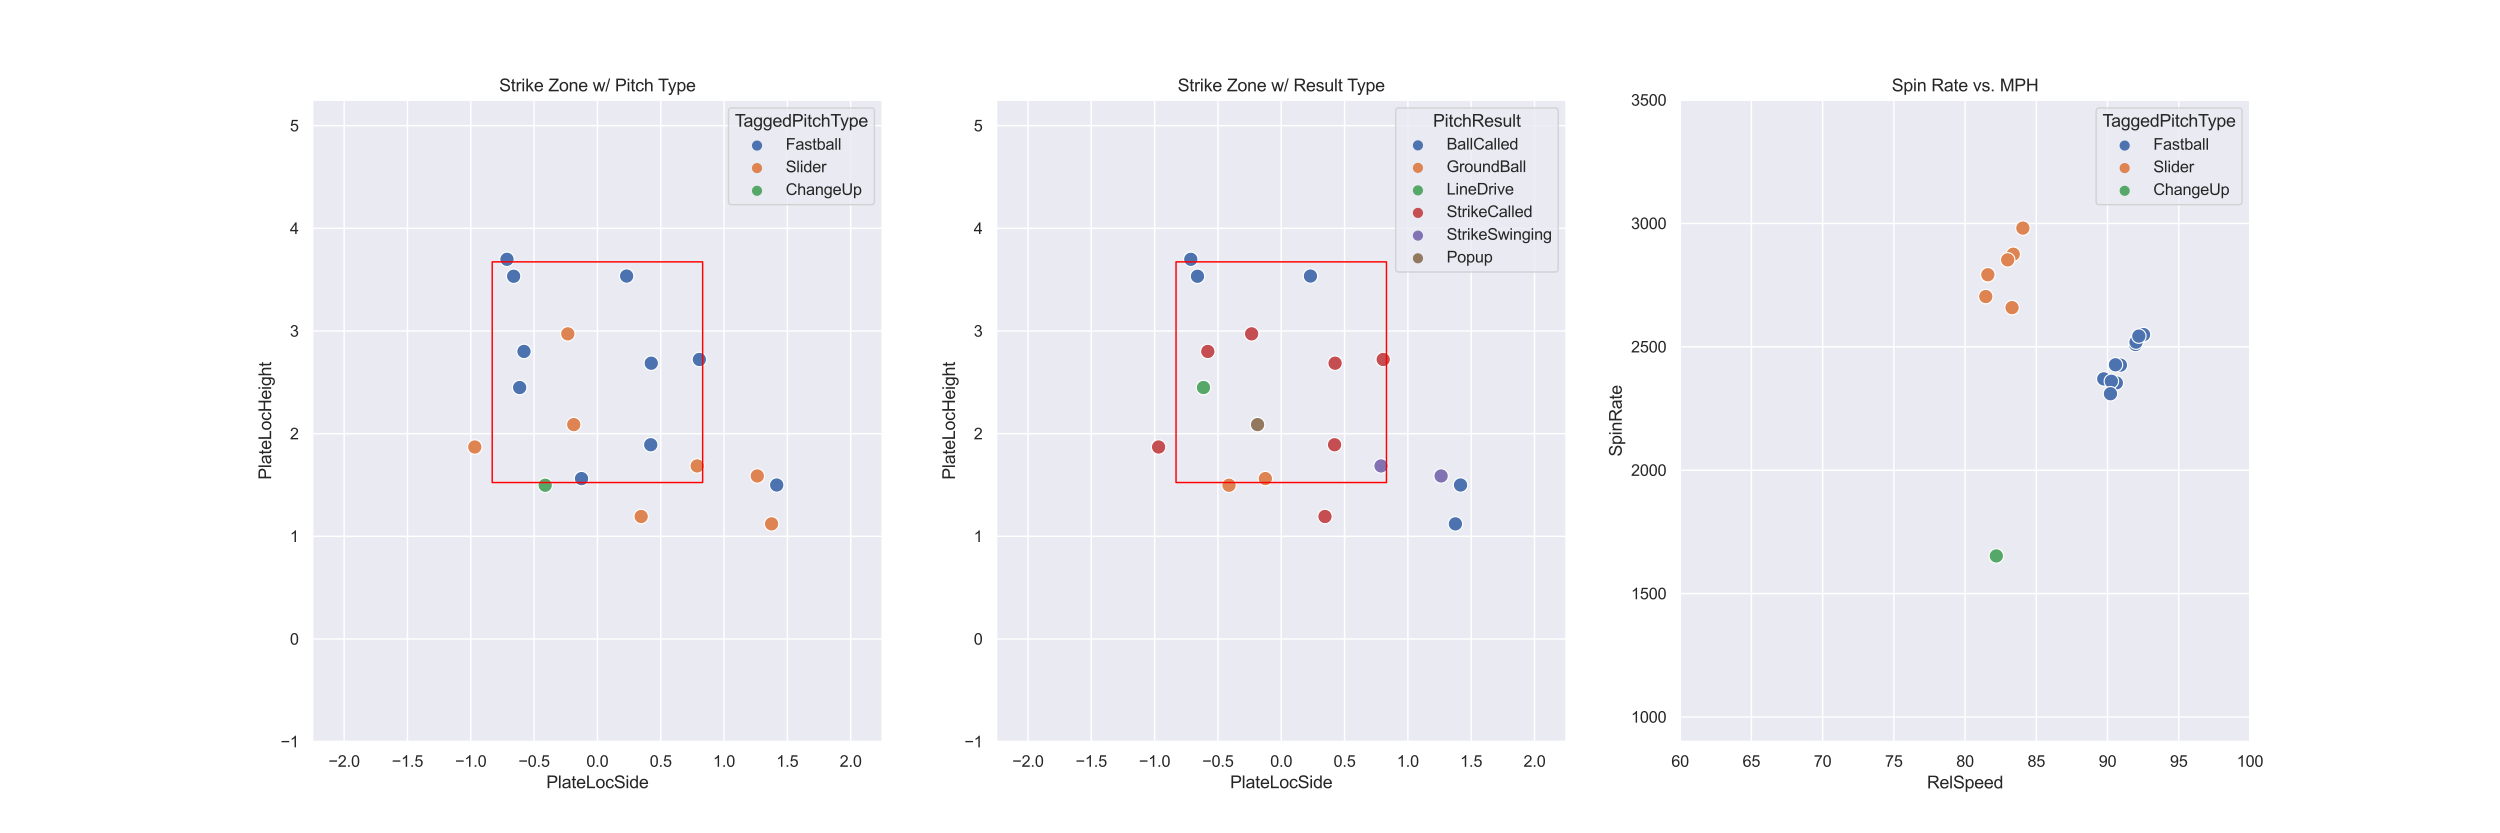 <?xml version="1.0" encoding="utf-8" standalone="no"?>
<!DOCTYPE svg PUBLIC "-//W3C//DTD SVG 1.1//EN"
  "http://www.w3.org/Graphics/SVG/1.1/DTD/svg11.dtd">
<svg xmlns:xlink="http://www.w3.org/1999/xlink" width="1728pt" height="576pt" viewBox="0 0 1728 576" xmlns="http://www.w3.org/2000/svg" version="1.1">
 <defs>
  <style type="text/css">*{stroke-linejoin: round; stroke-linecap: butt}</style>
 </defs>
 <g id="figure_1">
  <g id="patch_1">
   <path d="M 0 576 
L 1728 576 
L 1728 0 
L 0 0 
z
" style="fill: #ffffff"/>
  </g>
  <g id="axes_1">
   <g id="patch_2">
    <path d="M 216 512.64 
L 609.882 512.64 
L 609.882 69.12 
L 216 69.12 
z
" style="fill: #eaeaf2"/>
   </g>
   <g id="matplotlib.axis_1">
    <g id="xtick_1">
     <g id="line2d_1">
      <path d="M 237.882 512.64 
L 237.882 69.12 
" clip-path="url(#pca614770bd)" style="fill: none; stroke: #ffffff; stroke-linecap: round"/>
     </g>
     <g id="text_1">
      <!-- −2.0 -->
      <g style="fill: #262626" transform="translate(227.025 530.014)scale(0.11 -0.11)">
       <defs>
        <path id="ArialMT-2212" d="M 3381 1997 
L 356 1997 
L 356 2522 
L 3381 2522 
L 3381 1997 
z
" transform="scale(0.016)"/>
        <path id="ArialMT-32" d="M 3222 541 
L 3222 0 
L 194 0 
Q 188 203 259 391 
Q 375 700 629 1000 
Q 884 1300 1366 1694 
Q 2113 2306 2375 2664 
Q 2638 3022 2638 3341 
Q 2638 3675 2398 3904 
Q 2159 4134 1775 4134 
Q 1369 4134 1125 3890 
Q 881 3647 878 3216 
L 300 3275 
Q 359 3922 746 4261 
Q 1134 4600 1788 4600 
Q 2447 4600 2831 4234 
Q 3216 3869 3216 3328 
Q 3216 3053 3103 2787 
Q 2991 2522 2730 2228 
Q 2469 1934 1863 1422 
Q 1356 997 1212 845 
Q 1069 694 975 541 
L 3222 541 
z
" transform="scale(0.016)"/>
        <path id="ArialMT-2e" d="M 581 0 
L 581 641 
L 1222 641 
L 1222 0 
L 581 0 
z
" transform="scale(0.016)"/>
        <path id="ArialMT-30" d="M 266 2259 
Q 266 3072 433 3567 
Q 600 4063 929 4331 
Q 1259 4600 1759 4600 
Q 2128 4600 2406 4451 
Q 2684 4303 2865 4023 
Q 3047 3744 3150 3342 
Q 3253 2941 3253 2259 
Q 3253 1453 3087 958 
Q 2922 463 2592 192 
Q 2263 -78 1759 -78 
Q 1097 -78 719 397 
Q 266 969 266 2259 
z
M 844 2259 
Q 844 1131 1108 757 
Q 1372 384 1759 384 
Q 2147 384 2411 759 
Q 2675 1134 2675 2259 
Q 2675 3391 2411 3762 
Q 2147 4134 1753 4134 
Q 1366 4134 1134 3806 
Q 844 3388 844 2259 
z
" transform="scale(0.016)"/>
       </defs>
       <use xlink:href="#ArialMT-2212"/>
       <use xlink:href="#ArialMT-32" x="58.398"/>
       <use xlink:href="#ArialMT-2e" x="114.014"/>
       <use xlink:href="#ArialMT-30" x="141.797"/>
      </g>
     </g>
    </g>
    <g id="xtick_2">
     <g id="line2d_2">
      <path d="M 281.647 512.64 
L 281.647 69.12 
" clip-path="url(#pca614770bd)" style="fill: none; stroke: #ffffff; stroke-linecap: round"/>
     </g>
     <g id="text_2">
      <!-- −1.5 -->
      <g style="fill: #262626" transform="translate(270.79 530.014)scale(0.11 -0.11)">
       <defs>
        <path id="ArialMT-31" d="M 2384 0 
L 1822 0 
L 1822 3584 
Q 1619 3391 1289 3197 
Q 959 3003 697 2906 
L 697 3450 
Q 1169 3672 1522 3987 
Q 1875 4303 2022 4600 
L 2384 4600 
L 2384 0 
z
" transform="scale(0.016)"/>
        <path id="ArialMT-35" d="M 266 1200 
L 856 1250 
Q 922 819 1161 601 
Q 1400 384 1738 384 
Q 2144 384 2425 690 
Q 2706 997 2706 1503 
Q 2706 1984 2436 2262 
Q 2166 2541 1728 2541 
Q 1456 2541 1237 2417 
Q 1019 2294 894 2097 
L 366 2166 
L 809 4519 
L 3088 4519 
L 3088 3981 
L 1259 3981 
L 1013 2750 
Q 1425 3038 1878 3038 
Q 2478 3038 2890 2622 
Q 3303 2206 3303 1553 
Q 3303 931 2941 478 
Q 2500 -78 1738 -78 
Q 1113 -78 717 272 
Q 322 622 266 1200 
z
" transform="scale(0.016)"/>
       </defs>
       <use xlink:href="#ArialMT-2212"/>
       <use xlink:href="#ArialMT-31" x="58.398"/>
       <use xlink:href="#ArialMT-2e" x="114.014"/>
       <use xlink:href="#ArialMT-35" x="141.797"/>
      </g>
     </g>
    </g>
    <g id="xtick_3">
     <g id="line2d_3">
      <path d="M 325.412 512.64 
L 325.412 69.12 
" clip-path="url(#pca614770bd)" style="fill: none; stroke: #ffffff; stroke-linecap: round"/>
     </g>
     <g id="text_3">
      <!-- −1.0 -->
      <g style="fill: #262626" transform="translate(314.554 530.014)scale(0.11 -0.11)">
       <use xlink:href="#ArialMT-2212"/>
       <use xlink:href="#ArialMT-31" x="58.398"/>
       <use xlink:href="#ArialMT-2e" x="114.014"/>
       <use xlink:href="#ArialMT-30" x="141.797"/>
      </g>
     </g>
    </g>
    <g id="xtick_4">
     <g id="line2d_4">
      <path d="M 369.176 512.64 
L 369.176 69.12 
" clip-path="url(#pca614770bd)" style="fill: none; stroke: #ffffff; stroke-linecap: round"/>
     </g>
     <g id="text_4">
      <!-- −0.5 -->
      <g style="fill: #262626" transform="translate(358.319 530.014)scale(0.11 -0.11)">
       <use xlink:href="#ArialMT-2212"/>
       <use xlink:href="#ArialMT-30" x="58.398"/>
       <use xlink:href="#ArialMT-2e" x="114.014"/>
       <use xlink:href="#ArialMT-35" x="141.797"/>
      </g>
     </g>
    </g>
    <g id="xtick_5">
     <g id="line2d_5">
      <path d="M 412.941 512.64 
L 412.941 69.12 
" clip-path="url(#pca614770bd)" style="fill: none; stroke: #ffffff; stroke-linecap: round"/>
     </g>
     <g id="text_5">
      <!-- 0.0 -->
      <g style="fill: #262626" transform="translate(405.296 530.014)scale(0.11 -0.11)">
       <use xlink:href="#ArialMT-30"/>
       <use xlink:href="#ArialMT-2e" x="55.615"/>
       <use xlink:href="#ArialMT-30" x="83.398"/>
      </g>
     </g>
    </g>
    <g id="xtick_6">
     <g id="line2d_6">
      <path d="M 456.706 512.64 
L 456.706 69.12 
" clip-path="url(#pca614770bd)" style="fill: none; stroke: #ffffff; stroke-linecap: round"/>
     </g>
     <g id="text_6">
      <!-- 0.5 -->
      <g style="fill: #262626" transform="translate(449.061 530.014)scale(0.11 -0.11)">
       <use xlink:href="#ArialMT-30"/>
       <use xlink:href="#ArialMT-2e" x="55.615"/>
       <use xlink:href="#ArialMT-35" x="83.398"/>
      </g>
     </g>
    </g>
    <g id="xtick_7">
     <g id="line2d_7">
      <path d="M 500.471 512.64 
L 500.471 69.12 
" clip-path="url(#pca614770bd)" style="fill: none; stroke: #ffffff; stroke-linecap: round"/>
     </g>
     <g id="text_7">
      <!-- 1.0 -->
      <g style="fill: #262626" transform="translate(492.826 530.014)scale(0.11 -0.11)">
       <use xlink:href="#ArialMT-31"/>
       <use xlink:href="#ArialMT-2e" x="55.615"/>
       <use xlink:href="#ArialMT-30" x="83.398"/>
      </g>
     </g>
    </g>
    <g id="xtick_8">
     <g id="line2d_8">
      <path d="M 544.235 512.64 
L 544.235 69.12 
" clip-path="url(#pca614770bd)" style="fill: none; stroke: #ffffff; stroke-linecap: round"/>
     </g>
     <g id="text_8">
      <!-- 1.5 -->
      <g style="fill: #262626" transform="translate(536.59 530.014)scale(0.11 -0.11)">
       <use xlink:href="#ArialMT-31"/>
       <use xlink:href="#ArialMT-2e" x="55.615"/>
       <use xlink:href="#ArialMT-35" x="83.398"/>
      </g>
     </g>
    </g>
    <g id="xtick_9">
     <g id="line2d_9">
      <path d="M 588 512.64 
L 588 69.12 
" clip-path="url(#pca614770bd)" style="fill: none; stroke: #ffffff; stroke-linecap: round"/>
     </g>
     <g id="text_9">
      <!-- 2.0 -->
      <g style="fill: #262626" transform="translate(580.355 530.014)scale(0.11 -0.11)">
       <use xlink:href="#ArialMT-32"/>
       <use xlink:href="#ArialMT-2e" x="55.615"/>
       <use xlink:href="#ArialMT-30" x="83.398"/>
      </g>
     </g>
    </g>
    <g id="text_10">
     <!-- PlateLocSide -->
     <g style="fill: #262626" transform="translate(377.584 544.789)scale(0.12 -0.12)">
      <defs>
       <path id="ArialMT-50" d="M 494 0 
L 494 4581 
L 2222 4581 
Q 2678 4581 2919 4538 
Q 3256 4481 3484 4323 
Q 3713 4166 3852 3881 
Q 3991 3597 3991 3256 
Q 3991 2672 3619 2267 
Q 3247 1863 2275 1863 
L 1100 1863 
L 1100 0 
L 494 0 
z
M 1100 2403 
L 2284 2403 
Q 2872 2403 3119 2622 
Q 3366 2841 3366 3238 
Q 3366 3525 3220 3729 
Q 3075 3934 2838 4000 
Q 2684 4041 2272 4041 
L 1100 4041 
L 1100 2403 
z
" transform="scale(0.016)"/>
       <path id="ArialMT-6c" d="M 409 0 
L 409 4581 
L 972 4581 
L 972 0 
L 409 0 
z
" transform="scale(0.016)"/>
       <path id="ArialMT-61" d="M 2588 409 
Q 2275 144 1986 34 
Q 1697 -75 1366 -75 
Q 819 -75 525 192 
Q 231 459 231 875 
Q 231 1119 342 1320 
Q 453 1522 633 1644 
Q 813 1766 1038 1828 
Q 1203 1872 1538 1913 
Q 2219 1994 2541 2106 
Q 2544 2222 2544 2253 
Q 2544 2597 2384 2738 
Q 2169 2928 1744 2928 
Q 1347 2928 1158 2789 
Q 969 2650 878 2297 
L 328 2372 
Q 403 2725 575 2942 
Q 747 3159 1072 3276 
Q 1397 3394 1825 3394 
Q 2250 3394 2515 3294 
Q 2781 3194 2906 3042 
Q 3031 2891 3081 2659 
Q 3109 2516 3109 2141 
L 3109 1391 
Q 3109 606 3145 398 
Q 3181 191 3288 0 
L 2700 0 
Q 2613 175 2588 409 
z
M 2541 1666 
Q 2234 1541 1622 1453 
Q 1275 1403 1131 1340 
Q 988 1278 909 1158 
Q 831 1038 831 891 
Q 831 666 1001 516 
Q 1172 366 1500 366 
Q 1825 366 2078 508 
Q 2331 650 2450 897 
Q 2541 1088 2541 1459 
L 2541 1666 
z
" transform="scale(0.016)"/>
       <path id="ArialMT-74" d="M 1650 503 
L 1731 6 
Q 1494 -44 1306 -44 
Q 1000 -44 831 53 
Q 663 150 594 308 
Q 525 466 525 972 
L 525 2881 
L 113 2881 
L 113 3319 
L 525 3319 
L 525 4141 
L 1084 4478 
L 1084 3319 
L 1650 3319 
L 1650 2881 
L 1084 2881 
L 1084 941 
Q 1084 700 1114 631 
Q 1144 563 1211 522 
Q 1278 481 1403 481 
Q 1497 481 1650 503 
z
" transform="scale(0.016)"/>
       <path id="ArialMT-65" d="M 2694 1069 
L 3275 997 
Q 3138 488 2766 206 
Q 2394 -75 1816 -75 
Q 1088 -75 661 373 
Q 234 822 234 1631 
Q 234 2469 665 2931 
Q 1097 3394 1784 3394 
Q 2450 3394 2872 2941 
Q 3294 2488 3294 1666 
Q 3294 1616 3291 1516 
L 816 1516 
Q 847 969 1125 678 
Q 1403 388 1819 388 
Q 2128 388 2347 550 
Q 2566 713 2694 1069 
z
M 847 1978 
L 2700 1978 
Q 2663 2397 2488 2606 
Q 2219 2931 1791 2931 
Q 1403 2931 1139 2672 
Q 875 2413 847 1978 
z
" transform="scale(0.016)"/>
       <path id="ArialMT-4c" d="M 469 0 
L 469 4581 
L 1075 4581 
L 1075 541 
L 3331 541 
L 3331 0 
L 469 0 
z
" transform="scale(0.016)"/>
       <path id="ArialMT-6f" d="M 213 1659 
Q 213 2581 725 3025 
Q 1153 3394 1769 3394 
Q 2453 3394 2887 2945 
Q 3322 2497 3322 1706 
Q 3322 1066 3130 698 
Q 2938 331 2570 128 
Q 2203 -75 1769 -75 
Q 1072 -75 642 372 
Q 213 819 213 1659 
z
M 791 1659 
Q 791 1022 1069 705 
Q 1347 388 1769 388 
Q 2188 388 2466 706 
Q 2744 1025 2744 1678 
Q 2744 2294 2464 2611 
Q 2184 2928 1769 2928 
Q 1347 2928 1069 2612 
Q 791 2297 791 1659 
z
" transform="scale(0.016)"/>
       <path id="ArialMT-63" d="M 2588 1216 
L 3141 1144 
Q 3050 572 2676 248 
Q 2303 -75 1759 -75 
Q 1078 -75 664 370 
Q 250 816 250 1647 
Q 250 2184 428 2587 
Q 606 2991 970 3192 
Q 1334 3394 1763 3394 
Q 2303 3394 2647 3120 
Q 2991 2847 3088 2344 
L 2541 2259 
Q 2463 2594 2264 2762 
Q 2066 2931 1784 2931 
Q 1359 2931 1093 2626 
Q 828 2322 828 1663 
Q 828 994 1084 691 
Q 1341 388 1753 388 
Q 2084 388 2306 591 
Q 2528 794 2588 1216 
z
" transform="scale(0.016)"/>
       <path id="ArialMT-53" d="M 288 1472 
L 859 1522 
Q 900 1178 1048 958 
Q 1197 738 1509 602 
Q 1822 466 2213 466 
Q 2559 466 2825 569 
Q 3091 672 3220 851 
Q 3350 1031 3350 1244 
Q 3350 1459 3225 1620 
Q 3100 1781 2813 1891 
Q 2628 1963 1997 2114 
Q 1366 2266 1113 2400 
Q 784 2572 623 2826 
Q 463 3081 463 3397 
Q 463 3744 659 4045 
Q 856 4347 1234 4503 
Q 1613 4659 2075 4659 
Q 2584 4659 2973 4495 
Q 3363 4331 3572 4012 
Q 3781 3694 3797 3291 
L 3216 3247 
Q 3169 3681 2898 3903 
Q 2628 4125 2100 4125 
Q 1550 4125 1298 3923 
Q 1047 3722 1047 3438 
Q 1047 3191 1225 3031 
Q 1400 2872 2139 2705 
Q 2878 2538 3153 2413 
Q 3553 2228 3743 1945 
Q 3934 1663 3934 1294 
Q 3934 928 3725 604 
Q 3516 281 3123 101 
Q 2731 -78 2241 -78 
Q 1619 -78 1198 103 
Q 778 284 539 648 
Q 300 1013 288 1472 
z
" transform="scale(0.016)"/>
       <path id="ArialMT-69" d="M 425 3934 
L 425 4581 
L 988 4581 
L 988 3934 
L 425 3934 
z
M 425 0 
L 425 3319 
L 988 3319 
L 988 0 
L 425 0 
z
" transform="scale(0.016)"/>
       <path id="ArialMT-64" d="M 2575 0 
L 2575 419 
Q 2259 -75 1647 -75 
Q 1250 -75 917 144 
Q 584 363 401 755 
Q 219 1147 219 1656 
Q 219 2153 384 2558 
Q 550 2963 881 3178 
Q 1213 3394 1622 3394 
Q 1922 3394 2156 3267 
Q 2391 3141 2538 2938 
L 2538 4581 
L 3097 4581 
L 3097 0 
L 2575 0 
z
M 797 1656 
Q 797 1019 1065 703 
Q 1334 388 1700 388 
Q 2069 388 2326 689 
Q 2584 991 2584 1609 
Q 2584 2291 2321 2609 
Q 2059 2928 1675 2928 
Q 1300 2928 1048 2622 
Q 797 2316 797 1656 
z
" transform="scale(0.016)"/>
      </defs>
      <use xlink:href="#ArialMT-50"/>
      <use xlink:href="#ArialMT-6c" x="66.699"/>
      <use xlink:href="#ArialMT-61" x="88.916"/>
      <use xlink:href="#ArialMT-74" x="144.531"/>
      <use xlink:href="#ArialMT-65" x="172.314"/>
      <use xlink:href="#ArialMT-4c" x="227.93"/>
      <use xlink:href="#ArialMT-6f" x="283.545"/>
      <use xlink:href="#ArialMT-63" x="339.16"/>
      <use xlink:href="#ArialMT-53" x="389.16"/>
      <use xlink:href="#ArialMT-69" x="455.859"/>
      <use xlink:href="#ArialMT-64" x="478.076"/>
      <use xlink:href="#ArialMT-65" x="533.691"/>
     </g>
    </g>
   </g>
   <g id="matplotlib.axis_2">
    <g id="ytick_1">
     <g id="line2d_10">
      <path d="M 216 512.64 
L 609.882 512.64 
" clip-path="url(#pca614770bd)" style="fill: none; stroke: #ffffff; stroke-linecap: round"/>
     </g>
     <g id="text_11">
      <!-- −1 -->
      <g style="fill: #262626" transform="translate(193.958 516.577)scale(0.11 -0.11)">
       <use xlink:href="#ArialMT-2212"/>
       <use xlink:href="#ArialMT-31" x="58.398"/>
      </g>
     </g>
    </g>
    <g id="ytick_2">
     <g id="line2d_11">
      <path d="M 216 441.677 
L 609.882 441.677 
" clip-path="url(#pca614770bd)" style="fill: none; stroke: #ffffff; stroke-linecap: round"/>
     </g>
     <g id="text_12">
      <!-- 0 -->
      <g style="fill: #262626" transform="translate(200.383 445.614)scale(0.11 -0.11)">
       <use xlink:href="#ArialMT-30"/>
      </g>
     </g>
    </g>
    <g id="ytick_3">
     <g id="line2d_12">
      <path d="M 216 370.714 
L 609.882 370.714 
" clip-path="url(#pca614770bd)" style="fill: none; stroke: #ffffff; stroke-linecap: round"/>
     </g>
     <g id="text_13">
      <!-- 1 -->
      <g style="fill: #262626" transform="translate(200.383 374.65)scale(0.11 -0.11)">
       <use xlink:href="#ArialMT-31"/>
      </g>
     </g>
    </g>
    <g id="ytick_4">
     <g id="line2d_13">
      <path d="M 216 299.75 
L 609.882 299.75 
" clip-path="url(#pca614770bd)" style="fill: none; stroke: #ffffff; stroke-linecap: round"/>
     </g>
     <g id="text_14">
      <!-- 2 -->
      <g style="fill: #262626" transform="translate(200.383 303.687)scale(0.11 -0.11)">
       <use xlink:href="#ArialMT-32"/>
      </g>
     </g>
    </g>
    <g id="ytick_5">
     <g id="line2d_14">
      <path d="M 216 228.787 
L 609.882 228.787 
" clip-path="url(#pca614770bd)" style="fill: none; stroke: #ffffff; stroke-linecap: round"/>
     </g>
     <g id="text_15">
      <!-- 3 -->
      <g style="fill: #262626" transform="translate(200.383 232.724)scale(0.11 -0.11)">
       <defs>
        <path id="ArialMT-33" d="M 269 1209 
L 831 1284 
Q 928 806 1161 595 
Q 1394 384 1728 384 
Q 2125 384 2398 659 
Q 2672 934 2672 1341 
Q 2672 1728 2419 1979 
Q 2166 2231 1775 2231 
Q 1616 2231 1378 2169 
L 1441 2663 
Q 1497 2656 1531 2656 
Q 1891 2656 2178 2843 
Q 2466 3031 2466 3422 
Q 2466 3731 2256 3934 
Q 2047 4138 1716 4138 
Q 1388 4138 1169 3931 
Q 950 3725 888 3313 
L 325 3413 
Q 428 3978 793 4289 
Q 1159 4600 1703 4600 
Q 2078 4600 2393 4439 
Q 2709 4278 2876 4000 
Q 3044 3722 3044 3409 
Q 3044 3113 2884 2869 
Q 2725 2625 2413 2481 
Q 2819 2388 3044 2092 
Q 3269 1797 3269 1353 
Q 3269 753 2831 336 
Q 2394 -81 1725 -81 
Q 1122 -81 723 278 
Q 325 638 269 1209 
z
" transform="scale(0.016)"/>
       </defs>
       <use xlink:href="#ArialMT-33"/>
      </g>
     </g>
    </g>
    <g id="ytick_6">
     <g id="line2d_15">
      <path d="M 216 157.824 
L 609.882 157.824 
" clip-path="url(#pca614770bd)" style="fill: none; stroke: #ffffff; stroke-linecap: round"/>
     </g>
     <g id="text_16">
      <!-- 4 -->
      <g style="fill: #262626" transform="translate(200.383 161.761)scale(0.11 -0.11)">
       <defs>
        <path id="ArialMT-34" d="M 2069 0 
L 2069 1097 
L 81 1097 
L 81 1613 
L 2172 4581 
L 2631 4581 
L 2631 1613 
L 3250 1613 
L 3250 1097 
L 2631 1097 
L 2631 0 
L 2069 0 
z
M 2069 1613 
L 2069 3678 
L 634 1613 
L 2069 1613 
z
" transform="scale(0.016)"/>
       </defs>
       <use xlink:href="#ArialMT-34"/>
      </g>
     </g>
    </g>
    <g id="ytick_7">
     <g id="line2d_16">
      <path d="M 216 86.861 
L 609.882 86.861 
" clip-path="url(#pca614770bd)" style="fill: none; stroke: #ffffff; stroke-linecap: round"/>
     </g>
     <g id="text_17">
      <!-- 5 -->
      <g style="fill: #262626" transform="translate(200.383 90.798)scale(0.11 -0.11)">
       <use xlink:href="#ArialMT-35"/>
      </g>
     </g>
    </g>
    <g id="text_18">
     <!-- PlateLocHeight -->
     <g style="fill: #262626" transform="translate(187.433 331.571)rotate(-90)scale(0.12 -0.12)">
      <defs>
       <path id="ArialMT-48" d="M 513 0 
L 513 4581 
L 1119 4581 
L 1119 2700 
L 3500 2700 
L 3500 4581 
L 4106 4581 
L 4106 0 
L 3500 0 
L 3500 2159 
L 1119 2159 
L 1119 0 
L 513 0 
z
" transform="scale(0.016)"/>
       <path id="ArialMT-67" d="M 319 -275 
L 866 -356 
Q 900 -609 1056 -725 
Q 1266 -881 1628 -881 
Q 2019 -881 2231 -725 
Q 2444 -569 2519 -288 
Q 2563 -116 2559 434 
Q 2191 0 1641 0 
Q 956 0 581 494 
Q 206 988 206 1678 
Q 206 2153 378 2554 
Q 550 2956 876 3175 
Q 1203 3394 1644 3394 
Q 2231 3394 2613 2919 
L 2613 3319 
L 3131 3319 
L 3131 450 
Q 3131 -325 2973 -648 
Q 2816 -972 2473 -1159 
Q 2131 -1347 1631 -1347 
Q 1038 -1347 672 -1080 
Q 306 -813 319 -275 
z
M 784 1719 
Q 784 1066 1043 766 
Q 1303 466 1694 466 
Q 2081 466 2343 764 
Q 2606 1063 2606 1700 
Q 2606 2309 2336 2618 
Q 2066 2928 1684 2928 
Q 1309 2928 1046 2623 
Q 784 2319 784 1719 
z
" transform="scale(0.016)"/>
       <path id="ArialMT-68" d="M 422 0 
L 422 4581 
L 984 4581 
L 984 2938 
Q 1378 3394 1978 3394 
Q 2347 3394 2619 3248 
Q 2891 3103 3008 2847 
Q 3125 2591 3125 2103 
L 3125 0 
L 2563 0 
L 2563 2103 
Q 2563 2525 2380 2717 
Q 2197 2909 1863 2909 
Q 1613 2909 1392 2779 
Q 1172 2650 1078 2428 
Q 984 2206 984 1816 
L 984 0 
L 422 0 
z
" transform="scale(0.016)"/>
      </defs>
      <use xlink:href="#ArialMT-50"/>
      <use xlink:href="#ArialMT-6c" x="66.699"/>
      <use xlink:href="#ArialMT-61" x="88.916"/>
      <use xlink:href="#ArialMT-74" x="144.531"/>
      <use xlink:href="#ArialMT-65" x="172.314"/>
      <use xlink:href="#ArialMT-4c" x="227.93"/>
      <use xlink:href="#ArialMT-6f" x="283.545"/>
      <use xlink:href="#ArialMT-63" x="339.16"/>
      <use xlink:href="#ArialMT-48" x="389.16"/>
      <use xlink:href="#ArialMT-65" x="461.377"/>
      <use xlink:href="#ArialMT-69" x="516.992"/>
      <use xlink:href="#ArialMT-67" x="539.209"/>
      <use xlink:href="#ArialMT-68" x="594.824"/>
      <use xlink:href="#ArialMT-74" x="650.439"/>
     </g>
    </g>
   </g>
   <g id="PathCollection_1">
    <defs>
     <path id="C0_0_32d6b372df" d="M 0 5 
C 1.326 5 2.598 4.473 3.536 3.536 
C 4.473 2.598 5 1.326 5 -0 
C 5 -1.326 4.473 -2.598 3.536 -3.536 
C 2.598 -4.473 1.326 -5 0 -5 
C -1.326 -5 -2.598 -4.473 -3.536 -3.536 
C -4.473 -2.598 -5 -1.326 -5 0 
C -5 1.326 -4.473 2.598 -3.536 3.536 
C -2.598 4.473 -1.326 5 0 5 
z
"/>
    </defs>
    <g clip-path="url(#pca614770bd)">
     <use xlink:href="#C0_0_32d6b372df" x="355.035" y="190.945" style="fill: #4c72b0; stroke: #ffffff; stroke-width: 0.8"/>
    </g>
    <g clip-path="url(#pca614770bd)">
     <use xlink:href="#C0_0_32d6b372df" x="401.95" y="330.81" style="fill: #4c72b0; stroke: #ffffff; stroke-width: 0.8"/>
    </g>
    <g clip-path="url(#pca614770bd)">
     <use xlink:href="#C0_0_32d6b372df" x="359.193" y="267.869" style="fill: #4c72b0; stroke: #ffffff; stroke-width: 0.8"/>
    </g>
    <g clip-path="url(#pca614770bd)">
     <use xlink:href="#C0_0_32d6b372df" x="433.132" y="190.808" style="fill: #4c72b0; stroke: #ffffff; stroke-width: 0.8"/>
    </g>
    <g clip-path="url(#pca614770bd)">
     <use xlink:href="#C0_0_32d6b372df" x="362.18" y="242.91" style="fill: #4c72b0; stroke: #ffffff; stroke-width: 0.8"/>
    </g>
    <g clip-path="url(#pca614770bd)">
     <use xlink:href="#C0_0_32d6b372df" x="328.168" y="308.966" style="fill: #dd8452; stroke: #ffffff; stroke-width: 0.8"/>
    </g>
    <g clip-path="url(#pca614770bd)">
     <use xlink:href="#C0_0_32d6b372df" x="392.474" y="230.756" style="fill: #dd8452; stroke: #ffffff; stroke-width: 0.8"/>
    </g>
    <g clip-path="url(#pca614770bd)">
     <use xlink:href="#C0_0_32d6b372df" x="533.316" y="362.097" style="fill: #dd8452; stroke: #ffffff; stroke-width: 0.8"/>
    </g>
    <g clip-path="url(#pca614770bd)">
     <use xlink:href="#C0_0_32d6b372df" x="443.173" y="357.003" style="fill: #dd8452; stroke: #ffffff; stroke-width: 0.8"/>
    </g>
    <g clip-path="url(#pca614770bd)">
     <use xlink:href="#C0_0_32d6b372df" x="350.416" y="179.239" style="fill: #4c72b0; stroke: #ffffff; stroke-width: 0.8"/>
    </g>
    <g clip-path="url(#pca614770bd)">
     <use xlink:href="#C0_0_32d6b372df" x="450.16" y="251.046" style="fill: #4c72b0; stroke: #ffffff; stroke-width: 0.8"/>
    </g>
    <g clip-path="url(#pca614770bd)">
     <use xlink:href="#C0_0_32d6b372df" x="481.899" y="322.053" style="fill: #dd8452; stroke: #ffffff; stroke-width: 0.8"/>
    </g>
    <g clip-path="url(#pca614770bd)">
     <use xlink:href="#C0_0_32d6b372df" x="536.877" y="335.236" style="fill: #4c72b0; stroke: #ffffff; stroke-width: 0.8"/>
    </g>
    <g clip-path="url(#pca614770bd)">
     <use xlink:href="#C0_0_32d6b372df" x="449.794" y="307.41" style="fill: #4c72b0; stroke: #ffffff; stroke-width: 0.8"/>
    </g>
    <g clip-path="url(#pca614770bd)">
     <use xlink:href="#C0_0_32d6b372df" x="523.448" y="328.98" style="fill: #dd8452; stroke: #ffffff; stroke-width: 0.8"/>
    </g>
    <g clip-path="url(#pca614770bd)">
     <use xlink:href="#C0_0_32d6b372df" x="376.834" y="335.402" style="fill: #55a868; stroke: #ffffff; stroke-width: 0.8"/>
    </g>
    <g clip-path="url(#pca614770bd)">
     <use xlink:href="#C0_0_32d6b372df" x="483.414" y="248.481" style="fill: #4c72b0; stroke: #ffffff; stroke-width: 0.8"/>
    </g>
    <g clip-path="url(#pca614770bd)">
     <use xlink:href="#C0_0_32d6b372df" x="396.58" y="293.493" style="fill: #dd8452; stroke: #ffffff; stroke-width: 0.8"/>
    </g>
   </g>
   <g id="PathCollection_2"/>
   <g id="PathCollection_3"/>
   <g id="PathCollection_4"/>
   <g id="patch_3">
    <path d="M 340.219 333.517 
L 485.664 333.517 
L 485.664 181.005 
L 340.219 181.005 
L 340.219 333.517 
z
" clip-path="url(#pca614770bd)" style="fill: none; stroke: #ff0000; stroke-linejoin: miter"/>
   </g>
   <g id="patch_4">
    <path d="M 216 512.64 
L 216 69.12 
" style="fill: none; stroke: #ffffff; stroke-width: 1.25; stroke-linejoin: miter; stroke-linecap: square"/>
   </g>
   <g id="patch_5">
    <path d="M 609.882 512.64 
L 609.882 69.12 
" style="fill: none; stroke: #ffffff; stroke-width: 1.25; stroke-linejoin: miter; stroke-linecap: square"/>
   </g>
   <g id="patch_6">
    <path d="M 216 512.64 
L 609.882 512.64 
" style="fill: none; stroke: #ffffff; stroke-width: 1.25; stroke-linejoin: miter; stroke-linecap: square"/>
   </g>
   <g id="patch_7">
    <path d="M 216 69.12 
L 609.882 69.12 
" style="fill: none; stroke: #ffffff; stroke-width: 1.25; stroke-linejoin: miter; stroke-linecap: square"/>
   </g>
   <g id="text_19">
    <!-- Strike Zone w/ Pitch Type -->
    <g style="fill: #262626" transform="translate(345.021 63.12)scale(0.12 -0.12)">
     <defs>
      <path id="ArialMT-72" d="M 416 0 
L 416 3319 
L 922 3319 
L 922 2816 
Q 1116 3169 1280 3281 
Q 1444 3394 1641 3394 
Q 1925 3394 2219 3213 
L 2025 2691 
Q 1819 2813 1613 2813 
Q 1428 2813 1281 2702 
Q 1134 2591 1072 2394 
Q 978 2094 978 1738 
L 978 0 
L 416 0 
z
" transform="scale(0.016)"/>
      <path id="ArialMT-6b" d="M 425 0 
L 425 4581 
L 988 4581 
L 988 1969 
L 2319 3319 
L 3047 3319 
L 1778 2088 
L 3175 0 
L 2481 0 
L 1384 1697 
L 988 1316 
L 988 0 
L 425 0 
z
" transform="scale(0.016)"/>
      <path id="ArialMT-20" transform="scale(0.016)"/>
      <path id="ArialMT-5a" d="M 128 0 
L 128 563 
L 2475 3497 
Q 2725 3809 2950 4041 
L 394 4041 
L 394 4581 
L 3675 4581 
L 3675 4041 
L 1103 863 
L 825 541 
L 3750 541 
L 3750 0 
L 128 0 
z
" transform="scale(0.016)"/>
      <path id="ArialMT-6e" d="M 422 0 
L 422 3319 
L 928 3319 
L 928 2847 
Q 1294 3394 1984 3394 
Q 2284 3394 2536 3286 
Q 2788 3178 2913 3003 
Q 3038 2828 3088 2588 
Q 3119 2431 3119 2041 
L 3119 0 
L 2556 0 
L 2556 2019 
Q 2556 2363 2490 2533 
Q 2425 2703 2258 2804 
Q 2091 2906 1866 2906 
Q 1506 2906 1245 2678 
Q 984 2450 984 1813 
L 984 0 
L 422 0 
z
" transform="scale(0.016)"/>
      <path id="ArialMT-77" d="M 1034 0 
L 19 3319 
L 600 3319 
L 1128 1403 
L 1325 691 
Q 1338 744 1497 1375 
L 2025 3319 
L 2603 3319 
L 3100 1394 
L 3266 759 
L 3456 1400 
L 4025 3319 
L 4572 3319 
L 3534 0 
L 2950 0 
L 2422 1988 
L 2294 2553 
L 1622 0 
L 1034 0 
z
" transform="scale(0.016)"/>
      <path id="ArialMT-2f" d="M 0 -78 
L 1328 4659 
L 1778 4659 
L 453 -78 
L 0 -78 
z
" transform="scale(0.016)"/>
      <path id="ArialMT-54" d="M 1659 0 
L 1659 4041 
L 150 4041 
L 150 4581 
L 3781 4581 
L 3781 4041 
L 2266 4041 
L 2266 0 
L 1659 0 
z
" transform="scale(0.016)"/>
      <path id="ArialMT-79" d="M 397 -1278 
L 334 -750 
Q 519 -800 656 -800 
Q 844 -800 956 -737 
Q 1069 -675 1141 -563 
Q 1194 -478 1313 -144 
Q 1328 -97 1363 -6 
L 103 3319 
L 709 3319 
L 1400 1397 
Q 1534 1031 1641 628 
Q 1738 1016 1872 1384 
L 2581 3319 
L 3144 3319 
L 1881 -56 
Q 1678 -603 1566 -809 
Q 1416 -1088 1222 -1217 
Q 1028 -1347 759 -1347 
Q 597 -1347 397 -1278 
z
" transform="scale(0.016)"/>
      <path id="ArialMT-70" d="M 422 -1272 
L 422 3319 
L 934 3319 
L 934 2888 
Q 1116 3141 1344 3267 
Q 1572 3394 1897 3394 
Q 2322 3394 2647 3175 
Q 2972 2956 3137 2557 
Q 3303 2159 3303 1684 
Q 3303 1175 3120 767 
Q 2938 359 2589 142 
Q 2241 -75 1856 -75 
Q 1575 -75 1351 44 
Q 1128 163 984 344 
L 984 -1272 
L 422 -1272 
z
M 931 1641 
Q 931 1000 1190 694 
Q 1450 388 1819 388 
Q 2194 388 2461 705 
Q 2728 1022 2728 1688 
Q 2728 2322 2467 2637 
Q 2206 2953 1844 2953 
Q 1484 2953 1207 2617 
Q 931 2281 931 1641 
z
" transform="scale(0.016)"/>
     </defs>
     <use xlink:href="#ArialMT-53"/>
     <use xlink:href="#ArialMT-74" x="66.699"/>
     <use xlink:href="#ArialMT-72" x="94.482"/>
     <use xlink:href="#ArialMT-69" x="127.783"/>
     <use xlink:href="#ArialMT-6b" x="150"/>
     <use xlink:href="#ArialMT-65" x="200"/>
     <use xlink:href="#ArialMT-20" x="255.615"/>
     <use xlink:href="#ArialMT-5a" x="283.398"/>
     <use xlink:href="#ArialMT-6f" x="344.482"/>
     <use xlink:href="#ArialMT-6e" x="400.098"/>
     <use xlink:href="#ArialMT-65" x="455.713"/>
     <use xlink:href="#ArialMT-20" x="511.328"/>
     <use xlink:href="#ArialMT-77" x="539.111"/>
     <use xlink:href="#ArialMT-2f" x="611.328"/>
     <use xlink:href="#ArialMT-20" x="639.111"/>
     <use xlink:href="#ArialMT-50" x="666.895"/>
     <use xlink:href="#ArialMT-69" x="733.594"/>
     <use xlink:href="#ArialMT-74" x="755.811"/>
     <use xlink:href="#ArialMT-63" x="783.594"/>
     <use xlink:href="#ArialMT-68" x="833.594"/>
     <use xlink:href="#ArialMT-20" x="889.209"/>
     <use xlink:href="#ArialMT-54" x="915.242"/>
     <use xlink:href="#ArialMT-79" x="970.826"/>
     <use xlink:href="#ArialMT-70" x="1020.826"/>
     <use xlink:href="#ArialMT-65" x="1076.441"/>
    </g>
   </g>
   <g id="legend_1">
    <g id="patch_8">
     <path d="M 505.729 141.477 
L 602.182 141.477 
Q 604.382 141.477 604.382 139.278 
L 604.382 76.82 
Q 604.382 74.62 602.182 74.62 
L 505.729 74.62 
Q 503.529 74.62 503.529 76.82 
L 503.529 139.278 
Q 503.529 141.477 505.729 141.477 
z
" style="fill: #eaeaf2; opacity: 0.8; stroke: #cccccc; stroke-linejoin: miter"/>
    </g>
    <g id="text_20">
     <!-- TaggedPitchType -->
     <g style="fill: #262626" transform="translate(507.929 87.609)scale(0.12 -0.12)">
      <use xlink:href="#ArialMT-54"/>
      <use xlink:href="#ArialMT-61" x="49.959"/>
      <use xlink:href="#ArialMT-67" x="105.574"/>
      <use xlink:href="#ArialMT-67" x="161.189"/>
      <use xlink:href="#ArialMT-65" x="216.805"/>
      <use xlink:href="#ArialMT-64" x="272.42"/>
      <use xlink:href="#ArialMT-50" x="328.035"/>
      <use xlink:href="#ArialMT-69" x="394.734"/>
      <use xlink:href="#ArialMT-74" x="416.951"/>
      <use xlink:href="#ArialMT-63" x="444.734"/>
      <use xlink:href="#ArialMT-68" x="494.734"/>
      <use xlink:href="#ArialMT-54" x="550.35"/>
      <use xlink:href="#ArialMT-79" x="605.934"/>
      <use xlink:href="#ArialMT-70" x="655.934"/>
      <use xlink:href="#ArialMT-65" x="711.549"/>
     </g>
    </g>
    <g id="PathCollection_5">
     <defs>
      <path id="m58f2f6bb9d" d="M 0 3 
C 0.796 3 1.559 2.684 2.121 2.121 
C 2.684 1.559 3 0.796 3 0 
C 3 -0.796 2.684 -1.559 2.121 -2.121 
C 1.559 -2.684 0.796 -3 0 -3 
C -0.796 -3 -1.559 -2.684 -2.121 -2.121 
C -2.684 -1.559 -3 -0.796 -3 0 
C -3 0.796 -2.684 1.559 -2.121 2.121 
C -1.559 2.684 -0.796 3 0 3 
z
" style="stroke: #4c72b0"/>
     </defs>
     <g>
      <use xlink:href="#m58f2f6bb9d" x="523.261" y="100.621" style="fill: #4c72b0; stroke: #4c72b0"/>
     </g>
    </g>
    <g id="text_21">
     <!-- Fastball -->
     <g style="fill: #262626" transform="translate(543.061 103.509)scale(0.11 -0.11)">
      <defs>
       <path id="ArialMT-46" d="M 525 0 
L 525 4581 
L 3616 4581 
L 3616 4041 
L 1131 4041 
L 1131 2622 
L 3281 2622 
L 3281 2081 
L 1131 2081 
L 1131 0 
L 525 0 
z
" transform="scale(0.016)"/>
       <path id="ArialMT-73" d="M 197 991 
L 753 1078 
Q 800 744 1014 566 
Q 1228 388 1613 388 
Q 2000 388 2187 545 
Q 2375 703 2375 916 
Q 2375 1106 2209 1216 
Q 2094 1291 1634 1406 
Q 1016 1563 777 1677 
Q 538 1791 414 1992 
Q 291 2194 291 2438 
Q 291 2659 392 2848 
Q 494 3038 669 3163 
Q 800 3259 1026 3326 
Q 1253 3394 1513 3394 
Q 1903 3394 2198 3281 
Q 2494 3169 2634 2976 
Q 2775 2784 2828 2463 
L 2278 2388 
Q 2241 2644 2061 2787 
Q 1881 2931 1553 2931 
Q 1166 2931 1000 2803 
Q 834 2675 834 2503 
Q 834 2394 903 2306 
Q 972 2216 1119 2156 
Q 1203 2125 1616 2013 
Q 2213 1853 2448 1751 
Q 2684 1650 2818 1456 
Q 2953 1263 2953 975 
Q 2953 694 2789 445 
Q 2625 197 2315 61 
Q 2006 -75 1616 -75 
Q 969 -75 630 194 
Q 291 463 197 991 
z
" transform="scale(0.016)"/>
       <path id="ArialMT-62" d="M 941 0 
L 419 0 
L 419 4581 
L 981 4581 
L 981 2947 
Q 1338 3394 1891 3394 
Q 2197 3394 2470 3270 
Q 2744 3147 2920 2923 
Q 3097 2700 3197 2384 
Q 3297 2069 3297 1709 
Q 3297 856 2875 390 
Q 2453 -75 1863 -75 
Q 1275 -75 941 416 
L 941 0 
z
M 934 1684 
Q 934 1088 1097 822 
Q 1363 388 1816 388 
Q 2184 388 2453 708 
Q 2722 1028 2722 1663 
Q 2722 2313 2464 2622 
Q 2206 2931 1841 2931 
Q 1472 2931 1203 2611 
Q 934 2291 934 1684 
z
" transform="scale(0.016)"/>
      </defs>
      <use xlink:href="#ArialMT-46"/>
      <use xlink:href="#ArialMT-61" x="61.084"/>
      <use xlink:href="#ArialMT-73" x="116.699"/>
      <use xlink:href="#ArialMT-74" x="166.699"/>
      <use xlink:href="#ArialMT-62" x="194.482"/>
      <use xlink:href="#ArialMT-61" x="250.098"/>
      <use xlink:href="#ArialMT-6c" x="305.713"/>
      <use xlink:href="#ArialMT-6c" x="327.93"/>
     </g>
    </g>
    <g id="PathCollection_6">
     <defs>
      <path id="m5b9c0a5198" d="M 0 3 
C 0.796 3 1.559 2.684 2.121 2.121 
C 2.684 1.559 3 0.796 3 0 
C 3 -0.796 2.684 -1.559 2.121 -2.121 
C 1.559 -2.684 0.796 -3 0 -3 
C -0.796 -3 -1.559 -2.684 -2.121 -2.121 
C -2.684 -1.559 -3 -0.796 -3 0 
C -3 0.796 -2.684 1.559 -2.121 2.121 
C -1.559 2.684 -0.796 3 0 3 
z
" style="stroke: #dd8452"/>
     </defs>
     <g>
      <use xlink:href="#m5b9c0a5198" x="523.261" y="116.181" style="fill: #dd8452; stroke: #dd8452"/>
     </g>
    </g>
    <g id="text_22">
     <!-- Slider -->
     <g style="fill: #262626" transform="translate(543.061 119.068)scale(0.11 -0.11)">
      <use xlink:href="#ArialMT-53"/>
      <use xlink:href="#ArialMT-6c" x="66.699"/>
      <use xlink:href="#ArialMT-69" x="88.916"/>
      <use xlink:href="#ArialMT-64" x="111.133"/>
      <use xlink:href="#ArialMT-65" x="166.748"/>
      <use xlink:href="#ArialMT-72" x="222.363"/>
     </g>
    </g>
    <g id="PathCollection_7">
     <defs>
      <path id="m2652a31cd3" d="M 0 3 
C 0.796 3 1.559 2.684 2.121 2.121 
C 2.684 1.559 3 0.796 3 0 
C 3 -0.796 2.684 -1.559 2.121 -2.121 
C 1.559 -2.684 0.796 -3 0 -3 
C -0.796 -3 -1.559 -2.684 -2.121 -2.121 
C -2.684 -1.559 -3 -0.796 -3 0 
C -3 0.796 -2.684 1.559 -2.121 2.121 
C -1.559 2.684 -0.796 3 0 3 
z
" style="stroke: #55a868"/>
     </defs>
     <g>
      <use xlink:href="#m2652a31cd3" x="523.261" y="131.875" style="fill: #55a868; stroke: #55a868"/>
     </g>
    </g>
    <g id="text_23">
     <!-- ChangeUp -->
     <g style="fill: #262626" transform="translate(543.061 134.762)scale(0.11 -0.11)">
      <defs>
       <path id="ArialMT-43" d="M 3763 1606 
L 4369 1453 
Q 4178 706 3683 314 
Q 3188 -78 2472 -78 
Q 1731 -78 1267 223 
Q 803 525 561 1097 
Q 319 1669 319 2325 
Q 319 3041 592 3573 
Q 866 4106 1370 4382 
Q 1875 4659 2481 4659 
Q 3169 4659 3637 4309 
Q 4106 3959 4291 3325 
L 3694 3184 
Q 3534 3684 3231 3912 
Q 2928 4141 2469 4141 
Q 1941 4141 1586 3887 
Q 1231 3634 1087 3207 
Q 944 2781 944 2328 
Q 944 1744 1114 1308 
Q 1284 872 1643 656 
Q 2003 441 2422 441 
Q 2931 441 3284 734 
Q 3638 1028 3763 1606 
z
" transform="scale(0.016)"/>
       <path id="ArialMT-55" d="M 3500 4581 
L 4106 4581 
L 4106 1934 
Q 4106 1244 3950 837 
Q 3794 431 3386 176 
Q 2978 -78 2316 -78 
Q 1672 -78 1262 144 
Q 853 366 678 786 
Q 503 1206 503 1934 
L 503 4581 
L 1109 4581 
L 1109 1938 
Q 1109 1341 1220 1058 
Q 1331 775 1601 622 
Q 1872 469 2263 469 
Q 2931 469 3215 772 
Q 3500 1075 3500 1938 
L 3500 4581 
z
" transform="scale(0.016)"/>
      </defs>
      <use xlink:href="#ArialMT-43"/>
      <use xlink:href="#ArialMT-68" x="72.217"/>
      <use xlink:href="#ArialMT-61" x="127.832"/>
      <use xlink:href="#ArialMT-6e" x="183.447"/>
      <use xlink:href="#ArialMT-67" x="239.062"/>
      <use xlink:href="#ArialMT-65" x="294.678"/>
      <use xlink:href="#ArialMT-55" x="350.293"/>
      <use xlink:href="#ArialMT-70" x="422.51"/>
     </g>
    </g>
   </g>
  </g>
  <g id="axes_2">
   <g id="patch_9">
    <path d="M 688.659 512.64 
L 1082.541 512.64 
L 1082.541 69.12 
L 688.659 69.12 
z
" style="fill: #eaeaf2"/>
   </g>
   <g id="matplotlib.axis_3">
    <g id="xtick_10">
     <g id="line2d_17">
      <path d="M 710.541 512.64 
L 710.541 69.12 
" clip-path="url(#pc5b3e23ae6)" style="fill: none; stroke: #ffffff; stroke-linecap: round"/>
     </g>
     <g id="text_24">
      <!-- −2.0 -->
      <g style="fill: #262626" transform="translate(699.684 530.014)scale(0.11 -0.11)">
       <use xlink:href="#ArialMT-2212"/>
       <use xlink:href="#ArialMT-32" x="58.398"/>
       <use xlink:href="#ArialMT-2e" x="114.014"/>
       <use xlink:href="#ArialMT-30" x="141.797"/>
      </g>
     </g>
    </g>
    <g id="xtick_11">
     <g id="line2d_18">
      <path d="M 754.306 512.64 
L 754.306 69.12 
" clip-path="url(#pc5b3e23ae6)" style="fill: none; stroke: #ffffff; stroke-linecap: round"/>
     </g>
     <g id="text_25">
      <!-- −1.5 -->
      <g style="fill: #262626" transform="translate(743.449 530.014)scale(0.11 -0.11)">
       <use xlink:href="#ArialMT-2212"/>
       <use xlink:href="#ArialMT-31" x="58.398"/>
       <use xlink:href="#ArialMT-2e" x="114.014"/>
       <use xlink:href="#ArialMT-35" x="141.797"/>
      </g>
     </g>
    </g>
    <g id="xtick_12">
     <g id="line2d_19">
      <path d="M 798.071 512.64 
L 798.071 69.12 
" clip-path="url(#pc5b3e23ae6)" style="fill: none; stroke: #ffffff; stroke-linecap: round"/>
     </g>
     <g id="text_26">
      <!-- −1.0 -->
      <g style="fill: #262626" transform="translate(787.213 530.014)scale(0.11 -0.11)">
       <use xlink:href="#ArialMT-2212"/>
       <use xlink:href="#ArialMT-31" x="58.398"/>
       <use xlink:href="#ArialMT-2e" x="114.014"/>
       <use xlink:href="#ArialMT-30" x="141.797"/>
      </g>
     </g>
    </g>
    <g id="xtick_13">
     <g id="line2d_20">
      <path d="M 841.835 512.64 
L 841.835 69.12 
" clip-path="url(#pc5b3e23ae6)" style="fill: none; stroke: #ffffff; stroke-linecap: round"/>
     </g>
     <g id="text_27">
      <!-- −0.5 -->
      <g style="fill: #262626" transform="translate(830.978 530.014)scale(0.11 -0.11)">
       <use xlink:href="#ArialMT-2212"/>
       <use xlink:href="#ArialMT-30" x="58.398"/>
       <use xlink:href="#ArialMT-2e" x="114.014"/>
       <use xlink:href="#ArialMT-35" x="141.797"/>
      </g>
     </g>
    </g>
    <g id="xtick_14">
     <g id="line2d_21">
      <path d="M 885.6 512.64 
L 885.6 69.12 
" clip-path="url(#pc5b3e23ae6)" style="fill: none; stroke: #ffffff; stroke-linecap: round"/>
     </g>
     <g id="text_28">
      <!-- 0.0 -->
      <g style="fill: #262626" transform="translate(877.955 530.014)scale(0.11 -0.11)">
       <use xlink:href="#ArialMT-30"/>
       <use xlink:href="#ArialMT-2e" x="55.615"/>
       <use xlink:href="#ArialMT-30" x="83.398"/>
      </g>
     </g>
    </g>
    <g id="xtick_15">
     <g id="line2d_22">
      <path d="M 929.365 512.64 
L 929.365 69.12 
" clip-path="url(#pc5b3e23ae6)" style="fill: none; stroke: #ffffff; stroke-linecap: round"/>
     </g>
     <g id="text_29">
      <!-- 0.5 -->
      <g style="fill: #262626" transform="translate(921.72 530.014)scale(0.11 -0.11)">
       <use xlink:href="#ArialMT-30"/>
       <use xlink:href="#ArialMT-2e" x="55.615"/>
       <use xlink:href="#ArialMT-35" x="83.398"/>
      </g>
     </g>
    </g>
    <g id="xtick_16">
     <g id="line2d_23">
      <path d="M 973.129 512.64 
L 973.129 69.12 
" clip-path="url(#pc5b3e23ae6)" style="fill: none; stroke: #ffffff; stroke-linecap: round"/>
     </g>
     <g id="text_30">
      <!-- 1.0 -->
      <g style="fill: #262626" transform="translate(965.484 530.014)scale(0.11 -0.11)">
       <use xlink:href="#ArialMT-31"/>
       <use xlink:href="#ArialMT-2e" x="55.615"/>
       <use xlink:href="#ArialMT-30" x="83.398"/>
      </g>
     </g>
    </g>
    <g id="xtick_17">
     <g id="line2d_24">
      <path d="M 1016.894 512.64 
L 1016.894 69.12 
" clip-path="url(#pc5b3e23ae6)" style="fill: none; stroke: #ffffff; stroke-linecap: round"/>
     </g>
     <g id="text_31">
      <!-- 1.5 -->
      <g style="fill: #262626" transform="translate(1009.249 530.014)scale(0.11 -0.11)">
       <use xlink:href="#ArialMT-31"/>
       <use xlink:href="#ArialMT-2e" x="55.615"/>
       <use xlink:href="#ArialMT-35" x="83.398"/>
      </g>
     </g>
    </g>
    <g id="xtick_18">
     <g id="line2d_25">
      <path d="M 1060.659 512.64 
L 1060.659 69.12 
" clip-path="url(#pc5b3e23ae6)" style="fill: none; stroke: #ffffff; stroke-linecap: round"/>
     </g>
     <g id="text_32">
      <!-- 2.0 -->
      <g style="fill: #262626" transform="translate(1053.014 530.014)scale(0.11 -0.11)">
       <use xlink:href="#ArialMT-32"/>
       <use xlink:href="#ArialMT-2e" x="55.615"/>
       <use xlink:href="#ArialMT-30" x="83.398"/>
      </g>
     </g>
    </g>
    <g id="text_33">
     <!-- PlateLocSide -->
     <g style="fill: #262626" transform="translate(850.243 544.789)scale(0.12 -0.12)">
      <use xlink:href="#ArialMT-50"/>
      <use xlink:href="#ArialMT-6c" x="66.699"/>
      <use xlink:href="#ArialMT-61" x="88.916"/>
      <use xlink:href="#ArialMT-74" x="144.531"/>
      <use xlink:href="#ArialMT-65" x="172.314"/>
      <use xlink:href="#ArialMT-4c" x="227.93"/>
      <use xlink:href="#ArialMT-6f" x="283.545"/>
      <use xlink:href="#ArialMT-63" x="339.16"/>
      <use xlink:href="#ArialMT-53" x="389.16"/>
      <use xlink:href="#ArialMT-69" x="455.859"/>
      <use xlink:href="#ArialMT-64" x="478.076"/>
      <use xlink:href="#ArialMT-65" x="533.691"/>
     </g>
    </g>
   </g>
   <g id="matplotlib.axis_4">
    <g id="ytick_8">
     <g id="line2d_26">
      <path d="M 688.659 512.64 
L 1082.541 512.64 
" clip-path="url(#pc5b3e23ae6)" style="fill: none; stroke: #ffffff; stroke-linecap: round"/>
     </g>
     <g id="text_34">
      <!-- −1 -->
      <g style="fill: #262626" transform="translate(666.617 516.577)scale(0.11 -0.11)">
       <use xlink:href="#ArialMT-2212"/>
       <use xlink:href="#ArialMT-31" x="58.398"/>
      </g>
     </g>
    </g>
    <g id="ytick_9">
     <g id="line2d_27">
      <path d="M 688.659 441.677 
L 1082.541 441.677 
" clip-path="url(#pc5b3e23ae6)" style="fill: none; stroke: #ffffff; stroke-linecap: round"/>
     </g>
     <g id="text_35">
      <!-- 0 -->
      <g style="fill: #262626" transform="translate(673.042 445.614)scale(0.11 -0.11)">
       <use xlink:href="#ArialMT-30"/>
      </g>
     </g>
    </g>
    <g id="ytick_10">
     <g id="line2d_28">
      <path d="M 688.659 370.714 
L 1082.541 370.714 
" clip-path="url(#pc5b3e23ae6)" style="fill: none; stroke: #ffffff; stroke-linecap: round"/>
     </g>
     <g id="text_36">
      <!-- 1 -->
      <g style="fill: #262626" transform="translate(673.042 374.65)scale(0.11 -0.11)">
       <use xlink:href="#ArialMT-31"/>
      </g>
     </g>
    </g>
    <g id="ytick_11">
     <g id="line2d_29">
      <path d="M 688.659 299.75 
L 1082.541 299.75 
" clip-path="url(#pc5b3e23ae6)" style="fill: none; stroke: #ffffff; stroke-linecap: round"/>
     </g>
     <g id="text_37">
      <!-- 2 -->
      <g style="fill: #262626" transform="translate(673.042 303.687)scale(0.11 -0.11)">
       <use xlink:href="#ArialMT-32"/>
      </g>
     </g>
    </g>
    <g id="ytick_12">
     <g id="line2d_30">
      <path d="M 688.659 228.787 
L 1082.541 228.787 
" clip-path="url(#pc5b3e23ae6)" style="fill: none; stroke: #ffffff; stroke-linecap: round"/>
     </g>
     <g id="text_38">
      <!-- 3 -->
      <g style="fill: #262626" transform="translate(673.042 232.724)scale(0.11 -0.11)">
       <use xlink:href="#ArialMT-33"/>
      </g>
     </g>
    </g>
    <g id="ytick_13">
     <g id="line2d_31">
      <path d="M 688.659 157.824 
L 1082.541 157.824 
" clip-path="url(#pc5b3e23ae6)" style="fill: none; stroke: #ffffff; stroke-linecap: round"/>
     </g>
     <g id="text_39">
      <!-- 4 -->
      <g style="fill: #262626" transform="translate(673.042 161.761)scale(0.11 -0.11)">
       <use xlink:href="#ArialMT-34"/>
      </g>
     </g>
    </g>
    <g id="ytick_14">
     <g id="line2d_32">
      <path d="M 688.659 86.861 
L 1082.541 86.861 
" clip-path="url(#pc5b3e23ae6)" style="fill: none; stroke: #ffffff; stroke-linecap: round"/>
     </g>
     <g id="text_40">
      <!-- 5 -->
      <g style="fill: #262626" transform="translate(673.042 90.798)scale(0.11 -0.11)">
       <use xlink:href="#ArialMT-35"/>
      </g>
     </g>
    </g>
    <g id="text_41">
     <!-- PlateLocHeight -->
     <g style="fill: #262626" transform="translate(660.091 331.571)rotate(-90)scale(0.12 -0.12)">
      <use xlink:href="#ArialMT-50"/>
      <use xlink:href="#ArialMT-6c" x="66.699"/>
      <use xlink:href="#ArialMT-61" x="88.916"/>
      <use xlink:href="#ArialMT-74" x="144.531"/>
      <use xlink:href="#ArialMT-65" x="172.314"/>
      <use xlink:href="#ArialMT-4c" x="227.93"/>
      <use xlink:href="#ArialMT-6f" x="283.545"/>
      <use xlink:href="#ArialMT-63" x="339.16"/>
      <use xlink:href="#ArialMT-48" x="389.16"/>
      <use xlink:href="#ArialMT-65" x="461.377"/>
      <use xlink:href="#ArialMT-69" x="516.992"/>
      <use xlink:href="#ArialMT-67" x="539.209"/>
      <use xlink:href="#ArialMT-68" x="594.824"/>
      <use xlink:href="#ArialMT-74" x="650.439"/>
     </g>
    </g>
   </g>
   <g id="PathCollection_8">
    <defs>
     <path id="C1_0_226dbe6b02" d="M 0 5 
C 1.326 5 2.598 4.473 3.536 3.536 
C 4.473 2.598 5 1.326 5 -0 
C 5 -1.326 4.473 -2.598 3.536 -3.536 
C 2.598 -4.473 1.326 -5 0 -5 
C -1.326 -5 -2.598 -4.473 -3.536 -3.536 
C -4.473 -2.598 -5 -1.326 -5 0 
C -5 1.326 -4.473 2.598 -3.536 3.536 
C -2.598 4.473 -1.326 5 0 5 
z
"/>
    </defs>
    <g clip-path="url(#pc5b3e23ae6)">
     <use xlink:href="#C1_0_226dbe6b02" x="827.694" y="190.945" style="fill: #4c72b0; stroke: #ffffff; stroke-width: 0.8"/>
    </g>
    <g clip-path="url(#pc5b3e23ae6)">
     <use xlink:href="#C1_0_226dbe6b02" x="874.609" y="330.81" style="fill: #dd8452; stroke: #ffffff; stroke-width: 0.8"/>
    </g>
    <g clip-path="url(#pc5b3e23ae6)">
     <use xlink:href="#C1_0_226dbe6b02" x="831.852" y="267.869" style="fill: #55a868; stroke: #ffffff; stroke-width: 0.8"/>
    </g>
    <g clip-path="url(#pc5b3e23ae6)">
     <use xlink:href="#C1_0_226dbe6b02" x="905.79" y="190.808" style="fill: #4c72b0; stroke: #ffffff; stroke-width: 0.8"/>
    </g>
    <g clip-path="url(#pc5b3e23ae6)">
     <use xlink:href="#C1_0_226dbe6b02" x="834.839" y="242.91" style="fill: #c44e52; stroke: #ffffff; stroke-width: 0.8"/>
    </g>
    <g clip-path="url(#pc5b3e23ae6)">
     <use xlink:href="#C1_0_226dbe6b02" x="800.827" y="308.966" style="fill: #c44e52; stroke: #ffffff; stroke-width: 0.8"/>
    </g>
    <g clip-path="url(#pc5b3e23ae6)">
     <use xlink:href="#C1_0_226dbe6b02" x="865.133" y="230.756" style="fill: #c44e52; stroke: #ffffff; stroke-width: 0.8"/>
    </g>
    <g clip-path="url(#pc5b3e23ae6)">
     <use xlink:href="#C1_0_226dbe6b02" x="1005.975" y="362.097" style="fill: #4c72b0; stroke: #ffffff; stroke-width: 0.8"/>
    </g>
    <g clip-path="url(#pc5b3e23ae6)">
     <use xlink:href="#C1_0_226dbe6b02" x="915.832" y="357.003" style="fill: #c44e52; stroke: #ffffff; stroke-width: 0.8"/>
    </g>
    <g clip-path="url(#pc5b3e23ae6)">
     <use xlink:href="#C1_0_226dbe6b02" x="823.075" y="179.239" style="fill: #4c72b0; stroke: #ffffff; stroke-width: 0.8"/>
    </g>
    <g clip-path="url(#pc5b3e23ae6)">
     <use xlink:href="#C1_0_226dbe6b02" x="922.818" y="251.046" style="fill: #c44e52; stroke: #ffffff; stroke-width: 0.8"/>
    </g>
    <g clip-path="url(#pc5b3e23ae6)">
     <use xlink:href="#C1_0_226dbe6b02" x="954.557" y="322.053" style="fill: #8172b3; stroke: #ffffff; stroke-width: 0.8"/>
    </g>
    <g clip-path="url(#pc5b3e23ae6)">
     <use xlink:href="#C1_0_226dbe6b02" x="1009.536" y="335.236" style="fill: #4c72b0; stroke: #ffffff; stroke-width: 0.8"/>
    </g>
    <g clip-path="url(#pc5b3e23ae6)">
     <use xlink:href="#C1_0_226dbe6b02" x="922.453" y="307.41" style="fill: #c44e52; stroke: #ffffff; stroke-width: 0.8"/>
    </g>
    <g clip-path="url(#pc5b3e23ae6)">
     <use xlink:href="#C1_0_226dbe6b02" x="996.107" y="328.98" style="fill: #8172b3; stroke: #ffffff; stroke-width: 0.8"/>
    </g>
    <g clip-path="url(#pc5b3e23ae6)">
     <use xlink:href="#C1_0_226dbe6b02" x="849.493" y="335.402" style="fill: #dd8452; stroke: #ffffff; stroke-width: 0.8"/>
    </g>
    <g clip-path="url(#pc5b3e23ae6)">
     <use xlink:href="#C1_0_226dbe6b02" x="956.073" y="248.481" style="fill: #c44e52; stroke: #ffffff; stroke-width: 0.8"/>
    </g>
    <g clip-path="url(#pc5b3e23ae6)">
     <use xlink:href="#C1_0_226dbe6b02" x="869.239" y="293.493" style="fill: #937860; stroke: #ffffff; stroke-width: 0.8"/>
    </g>
   </g>
   <g id="PathCollection_9"/>
   <g id="PathCollection_10"/>
   <g id="PathCollection_11"/>
   <g id="PathCollection_12"/>
   <g id="PathCollection_13"/>
   <g id="PathCollection_14"/>
   <g id="patch_10">
    <path d="M 812.878 333.517 
L 958.322 333.517 
L 958.322 181.005 
L 812.878 181.005 
L 812.878 333.517 
z
" clip-path="url(#pc5b3e23ae6)" style="fill: none; stroke: #ff0000; stroke-linejoin: miter"/>
   </g>
   <g id="patch_11">
    <path d="M 688.659 512.64 
L 688.659 69.12 
" style="fill: none; stroke: #ffffff; stroke-width: 1.25; stroke-linejoin: miter; stroke-linecap: square"/>
   </g>
   <g id="patch_12">
    <path d="M 1082.541 512.64 
L 1082.541 69.12 
" style="fill: none; stroke: #ffffff; stroke-width: 1.25; stroke-linejoin: miter; stroke-linecap: square"/>
   </g>
   <g id="patch_13">
    <path d="M 688.659 512.64 
L 1082.541 512.64 
" style="fill: none; stroke: #ffffff; stroke-width: 1.25; stroke-linejoin: miter; stroke-linecap: square"/>
   </g>
   <g id="patch_14">
    <path d="M 688.659 69.12 
L 1082.541 69.12 
" style="fill: none; stroke: #ffffff; stroke-width: 1.25; stroke-linejoin: miter; stroke-linecap: square"/>
   </g>
   <g id="text_42">
    <!-- Strike Zone w/ Result Type -->
    <g style="fill: #262626" transform="translate(814.013 63.12)scale(0.12 -0.12)">
     <defs>
      <path id="ArialMT-52" d="M 503 0 
L 503 4581 
L 2534 4581 
Q 3147 4581 3465 4457 
Q 3784 4334 3975 4021 
Q 4166 3709 4166 3331 
Q 4166 2844 3850 2509 
Q 3534 2175 2875 2084 
Q 3116 1969 3241 1856 
Q 3506 1613 3744 1247 
L 4541 0 
L 3778 0 
L 3172 953 
Q 2906 1366 2734 1584 
Q 2563 1803 2427 1890 
Q 2291 1978 2150 2013 
Q 2047 2034 1813 2034 
L 1109 2034 
L 1109 0 
L 503 0 
z
M 1109 2559 
L 2413 2559 
Q 2828 2559 3062 2645 
Q 3297 2731 3419 2920 
Q 3541 3109 3541 3331 
Q 3541 3656 3305 3865 
Q 3069 4075 2559 4075 
L 1109 4075 
L 1109 2559 
z
" transform="scale(0.016)"/>
      <path id="ArialMT-75" d="M 2597 0 
L 2597 488 
Q 2209 -75 1544 -75 
Q 1250 -75 995 37 
Q 741 150 617 320 
Q 494 491 444 738 
Q 409 903 409 1263 
L 409 3319 
L 972 3319 
L 972 1478 
Q 972 1038 1006 884 
Q 1059 663 1231 536 
Q 1403 409 1656 409 
Q 1909 409 2131 539 
Q 2353 669 2445 892 
Q 2538 1116 2538 1541 
L 2538 3319 
L 3100 3319 
L 3100 0 
L 2597 0 
z
" transform="scale(0.016)"/>
     </defs>
     <use xlink:href="#ArialMT-53"/>
     <use xlink:href="#ArialMT-74" x="66.699"/>
     <use xlink:href="#ArialMT-72" x="94.482"/>
     <use xlink:href="#ArialMT-69" x="127.783"/>
     <use xlink:href="#ArialMT-6b" x="150"/>
     <use xlink:href="#ArialMT-65" x="200"/>
     <use xlink:href="#ArialMT-20" x="255.615"/>
     <use xlink:href="#ArialMT-5a" x="283.398"/>
     <use xlink:href="#ArialMT-6f" x="344.482"/>
     <use xlink:href="#ArialMT-6e" x="400.098"/>
     <use xlink:href="#ArialMT-65" x="455.713"/>
     <use xlink:href="#ArialMT-20" x="511.328"/>
     <use xlink:href="#ArialMT-77" x="539.111"/>
     <use xlink:href="#ArialMT-2f" x="611.328"/>
     <use xlink:href="#ArialMT-20" x="639.111"/>
     <use xlink:href="#ArialMT-52" x="666.895"/>
     <use xlink:href="#ArialMT-65" x="739.111"/>
     <use xlink:href="#ArialMT-73" x="794.727"/>
     <use xlink:href="#ArialMT-75" x="844.727"/>
     <use xlink:href="#ArialMT-6c" x="900.342"/>
     <use xlink:href="#ArialMT-74" x="922.559"/>
     <use xlink:href="#ArialMT-20" x="950.342"/>
     <use xlink:href="#ArialMT-54" x="976.375"/>
     <use xlink:href="#ArialMT-79" x="1031.959"/>
     <use xlink:href="#ArialMT-70" x="1081.959"/>
     <use xlink:href="#ArialMT-65" x="1137.574"/>
    </g>
   </g>
   <g id="legend_2">
    <g id="patch_15">
     <path d="M 966.886 188.016 
L 1074.841 188.016 
Q 1077.041 188.016 1077.041 185.816 
L 1077.041 76.82 
Q 1077.041 74.62 1074.841 74.62 
L 966.886 74.62 
Q 964.686 74.62 964.686 76.82 
L 964.686 185.816 
Q 964.686 188.016 966.886 188.016 
z
" style="fill: #eaeaf2; opacity: 0.8; stroke: #cccccc; stroke-linejoin: miter"/>
    </g>
    <g id="text_43">
     <!-- PitchResult -->
     <g style="fill: #262626" transform="translate(990.519 87.609)scale(0.12 -0.12)">
      <use xlink:href="#ArialMT-50"/>
      <use xlink:href="#ArialMT-69" x="66.699"/>
      <use xlink:href="#ArialMT-74" x="88.916"/>
      <use xlink:href="#ArialMT-63" x="116.699"/>
      <use xlink:href="#ArialMT-68" x="166.699"/>
      <use xlink:href="#ArialMT-52" x="222.314"/>
      <use xlink:href="#ArialMT-65" x="294.531"/>
      <use xlink:href="#ArialMT-73" x="350.146"/>
      <use xlink:href="#ArialMT-75" x="400.146"/>
      <use xlink:href="#ArialMT-6c" x="455.762"/>
      <use xlink:href="#ArialMT-74" x="477.979"/>
     </g>
    </g>
    <g id="PathCollection_15">
     <g>
      <use xlink:href="#m58f2f6bb9d" x="980.086" y="100.48" style="fill: #4c72b0; stroke: #4c72b0"/>
     </g>
    </g>
    <g id="text_44">
     <!-- BallCalled -->
     <g style="fill: #262626" transform="translate(999.886 103.368)scale(0.11 -0.11)">
      <defs>
       <path id="ArialMT-42" d="M 469 0 
L 469 4581 
L 2188 4581 
Q 2713 4581 3030 4442 
Q 3347 4303 3526 4014 
Q 3706 3725 3706 3409 
Q 3706 3116 3547 2856 
Q 3388 2597 3066 2438 
Q 3481 2316 3704 2022 
Q 3928 1728 3928 1328 
Q 3928 1006 3792 729 
Q 3656 453 3456 303 
Q 3256 153 2954 76 
Q 2653 0 2216 0 
L 469 0 
z
M 1075 2656 
L 2066 2656 
Q 2469 2656 2644 2709 
Q 2875 2778 2992 2937 
Q 3109 3097 3109 3338 
Q 3109 3566 3000 3739 
Q 2891 3913 2687 3977 
Q 2484 4041 1991 4041 
L 1075 4041 
L 1075 2656 
z
M 1075 541 
L 2216 541 
Q 2509 541 2628 563 
Q 2838 600 2978 687 
Q 3119 775 3209 942 
Q 3300 1109 3300 1328 
Q 3300 1584 3169 1773 
Q 3038 1963 2805 2039 
Q 2572 2116 2134 2116 
L 1075 2116 
L 1075 541 
z
" transform="scale(0.016)"/>
      </defs>
      <use xlink:href="#ArialMT-42"/>
      <use xlink:href="#ArialMT-61" x="66.699"/>
      <use xlink:href="#ArialMT-6c" x="122.314"/>
      <use xlink:href="#ArialMT-6c" x="144.531"/>
      <use xlink:href="#ArialMT-43" x="166.748"/>
      <use xlink:href="#ArialMT-61" x="238.965"/>
      <use xlink:href="#ArialMT-6c" x="294.58"/>
      <use xlink:href="#ArialMT-6c" x="316.797"/>
      <use xlink:href="#ArialMT-65" x="339.014"/>
      <use xlink:href="#ArialMT-64" x="394.629"/>
     </g>
    </g>
    <g id="PathCollection_16">
     <g>
      <use xlink:href="#m5b9c0a5198" x="980.086" y="116.04" style="fill: #dd8452; stroke: #dd8452"/>
     </g>
    </g>
    <g id="text_45">
     <!-- GroundBall -->
     <g style="fill: #262626" transform="translate(999.886 118.928)scale(0.11 -0.11)">
      <defs>
       <path id="ArialMT-47" d="M 2638 1797 
L 2638 2334 
L 4578 2338 
L 4578 638 
Q 4131 281 3656 101 
Q 3181 -78 2681 -78 
Q 2006 -78 1454 211 
Q 903 500 622 1047 
Q 341 1594 341 2269 
Q 341 2938 620 3517 
Q 900 4097 1425 4378 
Q 1950 4659 2634 4659 
Q 3131 4659 3532 4498 
Q 3934 4338 4162 4050 
Q 4391 3763 4509 3300 
L 3963 3150 
Q 3859 3500 3706 3700 
Q 3553 3900 3268 4020 
Q 2984 4141 2638 4141 
Q 2222 4141 1919 4014 
Q 1616 3888 1430 3681 
Q 1244 3475 1141 3228 
Q 966 2803 966 2306 
Q 966 1694 1177 1281 
Q 1388 869 1791 669 
Q 2194 469 2647 469 
Q 3041 469 3416 620 
Q 3791 772 3984 944 
L 3984 1797 
L 2638 1797 
z
" transform="scale(0.016)"/>
      </defs>
      <use xlink:href="#ArialMT-47"/>
      <use xlink:href="#ArialMT-72" x="77.783"/>
      <use xlink:href="#ArialMT-6f" x="111.084"/>
      <use xlink:href="#ArialMT-75" x="166.699"/>
      <use xlink:href="#ArialMT-6e" x="222.314"/>
      <use xlink:href="#ArialMT-64" x="277.93"/>
      <use xlink:href="#ArialMT-42" x="333.545"/>
      <use xlink:href="#ArialMT-61" x="400.244"/>
      <use xlink:href="#ArialMT-6c" x="455.859"/>
      <use xlink:href="#ArialMT-6c" x="478.076"/>
     </g>
    </g>
    <g id="PathCollection_17">
     <g>
      <use xlink:href="#m2652a31cd3" x="980.086" y="131.6" style="fill: #55a868; stroke: #55a868"/>
     </g>
    </g>
    <g id="text_46">
     <!-- LineDrive -->
     <g style="fill: #262626" transform="translate(999.886 134.488)scale(0.11 -0.11)">
      <defs>
       <path id="ArialMT-44" d="M 494 0 
L 494 4581 
L 2072 4581 
Q 2606 4581 2888 4516 
Q 3281 4425 3559 4188 
Q 3922 3881 4101 3404 
Q 4281 2928 4281 2316 
Q 4281 1794 4159 1391 
Q 4038 988 3847 723 
Q 3656 459 3429 307 
Q 3203 156 2883 78 
Q 2563 0 2147 0 
L 494 0 
z
M 1100 541 
L 2078 541 
Q 2531 541 2789 625 
Q 3047 709 3200 863 
Q 3416 1078 3536 1442 
Q 3656 1806 3656 2325 
Q 3656 3044 3420 3430 
Q 3184 3816 2847 3947 
Q 2603 4041 2063 4041 
L 1100 4041 
L 1100 541 
z
" transform="scale(0.016)"/>
       <path id="ArialMT-76" d="M 1344 0 
L 81 3319 
L 675 3319 
L 1388 1331 
Q 1503 1009 1600 663 
Q 1675 925 1809 1294 
L 2547 3319 
L 3125 3319 
L 1869 0 
L 1344 0 
z
" transform="scale(0.016)"/>
      </defs>
      <use xlink:href="#ArialMT-4c"/>
      <use xlink:href="#ArialMT-69" x="55.615"/>
      <use xlink:href="#ArialMT-6e" x="77.832"/>
      <use xlink:href="#ArialMT-65" x="133.447"/>
      <use xlink:href="#ArialMT-44" x="189.062"/>
      <use xlink:href="#ArialMT-72" x="261.279"/>
      <use xlink:href="#ArialMT-69" x="294.58"/>
      <use xlink:href="#ArialMT-76" x="316.797"/>
      <use xlink:href="#ArialMT-65" x="366.797"/>
     </g>
    </g>
    <g id="PathCollection_18">
     <defs>
      <path id="mcb162303e8" d="M 0 3 
C 0.796 3 1.559 2.684 2.121 2.121 
C 2.684 1.559 3 0.796 3 0 
C 3 -0.796 2.684 -1.559 2.121 -2.121 
C 1.559 -2.684 0.796 -3 0 -3 
C -0.796 -3 -1.559 -2.684 -2.121 -2.121 
C -2.684 -1.559 -3 -0.796 -3 0 
C -3 0.796 -2.684 1.559 -2.121 2.121 
C -1.559 2.684 -0.796 3 0 3 
z
" style="stroke: #c44e52"/>
     </defs>
     <g>
      <use xlink:href="#mcb162303e8" x="980.086" y="147.16" style="fill: #c44e52; stroke: #c44e52"/>
     </g>
    </g>
    <g id="text_47">
     <!-- StrikeCalled -->
     <g style="fill: #262626" transform="translate(999.886 150.048)scale(0.11 -0.11)">
      <use xlink:href="#ArialMT-53"/>
      <use xlink:href="#ArialMT-74" x="66.699"/>
      <use xlink:href="#ArialMT-72" x="94.482"/>
      <use xlink:href="#ArialMT-69" x="127.783"/>
      <use xlink:href="#ArialMT-6b" x="150"/>
      <use xlink:href="#ArialMT-65" x="200"/>
      <use xlink:href="#ArialMT-43" x="255.615"/>
      <use xlink:href="#ArialMT-61" x="327.832"/>
      <use xlink:href="#ArialMT-6c" x="383.447"/>
      <use xlink:href="#ArialMT-6c" x="405.664"/>
      <use xlink:href="#ArialMT-65" x="427.881"/>
      <use xlink:href="#ArialMT-64" x="483.496"/>
     </g>
    </g>
    <g id="PathCollection_19">
     <defs>
      <path id="m69c770f621" d="M 0 3 
C 0.796 3 1.559 2.684 2.121 2.121 
C 2.684 1.559 3 0.796 3 0 
C 3 -0.796 2.684 -1.559 2.121 -2.121 
C 1.559 -2.684 0.796 -3 0 -3 
C -0.796 -3 -1.559 -2.684 -2.121 -2.121 
C -2.684 -1.559 -3 -0.796 -3 0 
C -3 0.796 -2.684 1.559 -2.121 2.121 
C -1.559 2.684 -0.796 3 0 3 
z
" style="stroke: #8172b3"/>
     </defs>
     <g>
      <use xlink:href="#m69c770f621" x="980.086" y="162.854" style="fill: #8172b3; stroke: #8172b3"/>
     </g>
    </g>
    <g id="text_48">
     <!-- StrikeSwinging -->
     <g style="fill: #262626" transform="translate(999.886 165.741)scale(0.11 -0.11)">
      <use xlink:href="#ArialMT-53"/>
      <use xlink:href="#ArialMT-74" x="66.699"/>
      <use xlink:href="#ArialMT-72" x="94.482"/>
      <use xlink:href="#ArialMT-69" x="127.783"/>
      <use xlink:href="#ArialMT-6b" x="150"/>
      <use xlink:href="#ArialMT-65" x="200"/>
      <use xlink:href="#ArialMT-53" x="255.615"/>
      <use xlink:href="#ArialMT-77" x="322.314"/>
      <use xlink:href="#ArialMT-69" x="394.531"/>
      <use xlink:href="#ArialMT-6e" x="416.748"/>
      <use xlink:href="#ArialMT-67" x="472.363"/>
      <use xlink:href="#ArialMT-69" x="527.979"/>
      <use xlink:href="#ArialMT-6e" x="550.195"/>
      <use xlink:href="#ArialMT-67" x="605.811"/>
     </g>
    </g>
    <g id="PathCollection_20">
     <defs>
      <path id="mae891f1790" d="M 0 3 
C 0.796 3 1.559 2.684 2.121 2.121 
C 2.684 1.559 3 0.796 3 0 
C 3 -0.796 2.684 -1.559 2.121 -2.121 
C 1.559 -2.684 0.796 -3 0 -3 
C -0.796 -3 -1.559 -2.684 -2.121 -2.121 
C -2.684 -1.559 -3 -0.796 -3 0 
C -3 0.796 -2.684 1.559 -2.121 2.121 
C -1.559 2.684 -0.796 3 0 3 
z
" style="stroke: #937860"/>
     </defs>
     <g>
      <use xlink:href="#mae891f1790" x="980.086" y="178.543" style="fill: #937860; stroke: #937860"/>
     </g>
    </g>
    <g id="text_49">
     <!-- Popup -->
     <g style="fill: #262626" transform="translate(999.886 181.43)scale(0.11 -0.11)">
      <use xlink:href="#ArialMT-50"/>
      <use xlink:href="#ArialMT-6f" x="66.699"/>
      <use xlink:href="#ArialMT-70" x="122.314"/>
      <use xlink:href="#ArialMT-75" x="177.93"/>
      <use xlink:href="#ArialMT-70" x="233.545"/>
     </g>
    </g>
   </g>
  </g>
  <g id="axes_3">
   <g id="patch_16">
    <path d="M 1161.318 512.64 
L 1555.2 512.64 
L 1555.2 69.12 
L 1161.318 69.12 
z
" style="fill: #eaeaf2"/>
   </g>
   <g id="matplotlib.axis_5">
    <g id="xtick_19">
     <g id="line2d_33">
      <path d="M 1161.318 512.64 
L 1161.318 69.12 
" clip-path="url(#pb081e2e730)" style="fill: none; stroke: #ffffff; stroke-linecap: round"/>
     </g>
     <g id="text_50">
      <!-- 60 -->
      <g style="fill: #262626" transform="translate(1155.201 530.014)scale(0.11 -0.11)">
       <defs>
        <path id="ArialMT-36" d="M 3184 3459 
L 2625 3416 
Q 2550 3747 2413 3897 
Q 2184 4138 1850 4138 
Q 1581 4138 1378 3988 
Q 1113 3794 959 3422 
Q 806 3050 800 2363 
Q 1003 2672 1297 2822 
Q 1591 2972 1913 2972 
Q 2475 2972 2870 2558 
Q 3266 2144 3266 1488 
Q 3266 1056 3080 686 
Q 2894 316 2569 119 
Q 2244 -78 1831 -78 
Q 1128 -78 684 439 
Q 241 956 241 2144 
Q 241 3472 731 4075 
Q 1159 4600 1884 4600 
Q 2425 4600 2770 4297 
Q 3116 3994 3184 3459 
z
M 888 1484 
Q 888 1194 1011 928 
Q 1134 663 1356 523 
Q 1578 384 1822 384 
Q 2178 384 2434 671 
Q 2691 959 2691 1453 
Q 2691 1928 2437 2201 
Q 2184 2475 1800 2475 
Q 1419 2475 1153 2201 
Q 888 1928 888 1484 
z
" transform="scale(0.016)"/>
       </defs>
       <use xlink:href="#ArialMT-36"/>
       <use xlink:href="#ArialMT-30" x="55.615"/>
      </g>
     </g>
    </g>
    <g id="xtick_20">
     <g id="line2d_34">
      <path d="M 1210.553 512.64 
L 1210.553 69.12 
" clip-path="url(#pb081e2e730)" style="fill: none; stroke: #ffffff; stroke-linecap: round"/>
     </g>
     <g id="text_51">
      <!-- 65 -->
      <g style="fill: #262626" transform="translate(1204.436 530.014)scale(0.11 -0.11)">
       <use xlink:href="#ArialMT-36"/>
       <use xlink:href="#ArialMT-35" x="55.615"/>
      </g>
     </g>
    </g>
    <g id="xtick_21">
     <g id="line2d_35">
      <path d="M 1259.788 512.64 
L 1259.788 69.12 
" clip-path="url(#pb081e2e730)" style="fill: none; stroke: #ffffff; stroke-linecap: round"/>
     </g>
     <g id="text_52">
      <!-- 70 -->
      <g style="fill: #262626" transform="translate(1253.671 530.014)scale(0.11 -0.11)">
       <defs>
        <path id="ArialMT-37" d="M 303 3981 
L 303 4522 
L 3269 4522 
L 3269 4084 
Q 2831 3619 2401 2847 
Q 1972 2075 1738 1259 
Q 1569 684 1522 0 
L 944 0 
Q 953 541 1156 1306 
Q 1359 2072 1739 2783 
Q 2119 3494 2547 3981 
L 303 3981 
z
" transform="scale(0.016)"/>
       </defs>
       <use xlink:href="#ArialMT-37"/>
       <use xlink:href="#ArialMT-30" x="55.615"/>
      </g>
     </g>
    </g>
    <g id="xtick_22">
     <g id="line2d_36">
      <path d="M 1309.024 512.64 
L 1309.024 69.12 
" clip-path="url(#pb081e2e730)" style="fill: none; stroke: #ffffff; stroke-linecap: round"/>
     </g>
     <g id="text_53">
      <!-- 75 -->
      <g style="fill: #262626" transform="translate(1302.906 530.014)scale(0.11 -0.11)">
       <use xlink:href="#ArialMT-37"/>
       <use xlink:href="#ArialMT-35" x="55.615"/>
      </g>
     </g>
    </g>
    <g id="xtick_23">
     <g id="line2d_37">
      <path d="M 1358.259 512.64 
L 1358.259 69.12 
" clip-path="url(#pb081e2e730)" style="fill: none; stroke: #ffffff; stroke-linecap: round"/>
     </g>
     <g id="text_54">
      <!-- 80 -->
      <g style="fill: #262626" transform="translate(1352.142 530.014)scale(0.11 -0.11)">
       <defs>
        <path id="ArialMT-38" d="M 1131 2484 
Q 781 2613 612 2850 
Q 444 3088 444 3419 
Q 444 3919 803 4259 
Q 1163 4600 1759 4600 
Q 2359 4600 2725 4251 
Q 3091 3903 3091 3403 
Q 3091 3084 2923 2848 
Q 2756 2613 2416 2484 
Q 2838 2347 3058 2040 
Q 3278 1734 3278 1309 
Q 3278 722 2862 322 
Q 2447 -78 1769 -78 
Q 1091 -78 675 323 
Q 259 725 259 1325 
Q 259 1772 486 2073 
Q 713 2375 1131 2484 
z
M 1019 3438 
Q 1019 3113 1228 2906 
Q 1438 2700 1772 2700 
Q 2097 2700 2305 2904 
Q 2513 3109 2513 3406 
Q 2513 3716 2298 3927 
Q 2084 4138 1766 4138 
Q 1444 4138 1231 3931 
Q 1019 3725 1019 3438 
z
M 838 1322 
Q 838 1081 952 856 
Q 1066 631 1291 507 
Q 1516 384 1775 384 
Q 2178 384 2440 643 
Q 2703 903 2703 1303 
Q 2703 1709 2433 1975 
Q 2163 2241 1756 2241 
Q 1359 2241 1098 1978 
Q 838 1716 838 1322 
z
" transform="scale(0.016)"/>
       </defs>
       <use xlink:href="#ArialMT-38"/>
       <use xlink:href="#ArialMT-30" x="55.615"/>
      </g>
     </g>
    </g>
    <g id="xtick_24">
     <g id="line2d_38">
      <path d="M 1407.494 512.64 
L 1407.494 69.12 
" clip-path="url(#pb081e2e730)" style="fill: none; stroke: #ffffff; stroke-linecap: round"/>
     </g>
     <g id="text_55">
      <!-- 85 -->
      <g style="fill: #262626" transform="translate(1401.377 530.014)scale(0.11 -0.11)">
       <use xlink:href="#ArialMT-38"/>
       <use xlink:href="#ArialMT-35" x="55.615"/>
      </g>
     </g>
    </g>
    <g id="xtick_25">
     <g id="line2d_39">
      <path d="M 1456.729 512.64 
L 1456.729 69.12 
" clip-path="url(#pb081e2e730)" style="fill: none; stroke: #ffffff; stroke-linecap: round"/>
     </g>
     <g id="text_56">
      <!-- 90 -->
      <g style="fill: #262626" transform="translate(1450.612 530.014)scale(0.11 -0.11)">
       <defs>
        <path id="ArialMT-39" d="M 350 1059 
L 891 1109 
Q 959 728 1153 556 
Q 1347 384 1650 384 
Q 1909 384 2104 503 
Q 2300 622 2425 820 
Q 2550 1019 2634 1356 
Q 2719 1694 2719 2044 
Q 2719 2081 2716 2156 
Q 2547 1888 2255 1720 
Q 1963 1553 1622 1553 
Q 1053 1553 659 1965 
Q 266 2378 266 3053 
Q 266 3750 677 4175 
Q 1088 4600 1706 4600 
Q 2153 4600 2523 4359 
Q 2894 4119 3086 3673 
Q 3278 3228 3278 2384 
Q 3278 1506 3087 986 
Q 2897 466 2520 194 
Q 2144 -78 1638 -78 
Q 1100 -78 759 220 
Q 419 519 350 1059 
z
M 2653 3081 
Q 2653 3566 2395 3850 
Q 2138 4134 1775 4134 
Q 1400 4134 1122 3828 
Q 844 3522 844 3034 
Q 844 2597 1108 2323 
Q 1372 2050 1759 2050 
Q 2150 2050 2401 2323 
Q 2653 2597 2653 3081 
z
" transform="scale(0.016)"/>
       </defs>
       <use xlink:href="#ArialMT-39"/>
       <use xlink:href="#ArialMT-30" x="55.615"/>
      </g>
     </g>
    </g>
    <g id="xtick_26">
     <g id="line2d_40">
      <path d="M 1505.965 512.64 
L 1505.965 69.12 
" clip-path="url(#pb081e2e730)" style="fill: none; stroke: #ffffff; stroke-linecap: round"/>
     </g>
     <g id="text_57">
      <!-- 95 -->
      <g style="fill: #262626" transform="translate(1499.848 530.014)scale(0.11 -0.11)">
       <use xlink:href="#ArialMT-39"/>
       <use xlink:href="#ArialMT-35" x="55.615"/>
      </g>
     </g>
    </g>
    <g id="xtick_27">
     <g id="line2d_41">
      <path d="M 1555.2 512.64 
L 1555.2 69.12 
" clip-path="url(#pb081e2e730)" style="fill: none; stroke: #ffffff; stroke-linecap: round"/>
     </g>
     <g id="text_58">
      <!-- 100 -->
      <g style="fill: #262626" transform="translate(1546.024 530.014)scale(0.11 -0.11)">
       <use xlink:href="#ArialMT-31"/>
       <use xlink:href="#ArialMT-30" x="55.615"/>
       <use xlink:href="#ArialMT-30" x="111.23"/>
      </g>
     </g>
    </g>
    <g id="text_59">
     <!-- RelSpeed -->
     <g style="fill: #262626" transform="translate(1331.908 544.935)scale(0.12 -0.12)">
      <use xlink:href="#ArialMT-52"/>
      <use xlink:href="#ArialMT-65" x="72.217"/>
      <use xlink:href="#ArialMT-6c" x="127.832"/>
      <use xlink:href="#ArialMT-53" x="150.049"/>
      <use xlink:href="#ArialMT-70" x="216.748"/>
      <use xlink:href="#ArialMT-65" x="272.363"/>
      <use xlink:href="#ArialMT-65" x="327.979"/>
      <use xlink:href="#ArialMT-64" x="383.594"/>
     </g>
    </g>
   </g>
   <g id="matplotlib.axis_6">
    <g id="ytick_15">
     <g id="line2d_42">
      <path d="M 1161.318 495.582 
L 1555.2 495.582 
" clip-path="url(#pb081e2e730)" style="fill: none; stroke: #ffffff; stroke-linecap: round"/>
     </g>
     <g id="text_60">
      <!-- 1000 -->
      <g style="fill: #262626" transform="translate(1127.35 499.518)scale(0.11 -0.11)">
       <use xlink:href="#ArialMT-31"/>
       <use xlink:href="#ArialMT-30" x="55.615"/>
       <use xlink:href="#ArialMT-30" x="111.23"/>
       <use xlink:href="#ArialMT-30" x="166.846"/>
      </g>
     </g>
    </g>
    <g id="ytick_16">
     <g id="line2d_43">
      <path d="M 1161.318 410.289 
L 1555.2 410.289 
" clip-path="url(#pb081e2e730)" style="fill: none; stroke: #ffffff; stroke-linecap: round"/>
     </g>
     <g id="text_61">
      <!-- 1500 -->
      <g style="fill: #262626" transform="translate(1127.35 414.226)scale(0.11 -0.11)">
       <use xlink:href="#ArialMT-31"/>
       <use xlink:href="#ArialMT-35" x="55.615"/>
       <use xlink:href="#ArialMT-30" x="111.23"/>
       <use xlink:href="#ArialMT-30" x="166.846"/>
      </g>
     </g>
    </g>
    <g id="ytick_17">
     <g id="line2d_44">
      <path d="M 1161.318 324.997 
L 1555.2 324.997 
" clip-path="url(#pb081e2e730)" style="fill: none; stroke: #ffffff; stroke-linecap: round"/>
     </g>
     <g id="text_62">
      <!-- 2000 -->
      <g style="fill: #262626" transform="translate(1127.35 328.934)scale(0.11 -0.11)">
       <use xlink:href="#ArialMT-32"/>
       <use xlink:href="#ArialMT-30" x="55.615"/>
       <use xlink:href="#ArialMT-30" x="111.23"/>
       <use xlink:href="#ArialMT-30" x="166.846"/>
      </g>
     </g>
    </g>
    <g id="ytick_18">
     <g id="line2d_45">
      <path d="M 1161.318 239.705 
L 1555.2 239.705 
" clip-path="url(#pb081e2e730)" style="fill: none; stroke: #ffffff; stroke-linecap: round"/>
     </g>
     <g id="text_63">
      <!-- 2500 -->
      <g style="fill: #262626" transform="translate(1127.35 243.641)scale(0.11 -0.11)">
       <use xlink:href="#ArialMT-32"/>
       <use xlink:href="#ArialMT-35" x="55.615"/>
       <use xlink:href="#ArialMT-30" x="111.23"/>
       <use xlink:href="#ArialMT-30" x="166.846"/>
      </g>
     </g>
    </g>
    <g id="ytick_19">
     <g id="line2d_46">
      <path d="M 1161.318 154.412 
L 1555.2 154.412 
" clip-path="url(#pb081e2e730)" style="fill: none; stroke: #ffffff; stroke-linecap: round"/>
     </g>
     <g id="text_64">
      <!-- 3000 -->
      <g style="fill: #262626" transform="translate(1127.35 158.349)scale(0.11 -0.11)">
       <use xlink:href="#ArialMT-33"/>
       <use xlink:href="#ArialMT-30" x="55.615"/>
       <use xlink:href="#ArialMT-30" x="111.23"/>
       <use xlink:href="#ArialMT-30" x="166.846"/>
      </g>
     </g>
    </g>
    <g id="ytick_20">
     <g id="line2d_47">
      <path d="M 1161.318 69.12 
L 1555.2 69.12 
" clip-path="url(#pb081e2e730)" style="fill: none; stroke: #ffffff; stroke-linecap: round"/>
     </g>
     <g id="text_65">
      <!-- 3500 -->
      <g style="fill: #262626" transform="translate(1127.35 73.057)scale(0.11 -0.11)">
       <use xlink:href="#ArialMT-33"/>
       <use xlink:href="#ArialMT-35" x="55.615"/>
       <use xlink:href="#ArialMT-30" x="111.23"/>
       <use xlink:href="#ArialMT-30" x="166.846"/>
      </g>
     </g>
    </g>
    <g id="text_66">
     <!-- SpinRate -->
     <g style="fill: #262626" transform="translate(1120.965 315.562)rotate(-90)scale(0.12 -0.12)">
      <use xlink:href="#ArialMT-53"/>
      <use xlink:href="#ArialMT-70" x="66.699"/>
      <use xlink:href="#ArialMT-69" x="122.314"/>
      <use xlink:href="#ArialMT-6e" x="144.531"/>
      <use xlink:href="#ArialMT-52" x="200.146"/>
      <use xlink:href="#ArialMT-61" x="272.363"/>
      <use xlink:href="#ArialMT-74" x="327.979"/>
      <use xlink:href="#ArialMT-65" x="355.762"/>
     </g>
    </g>
   </g>
   <g id="PathCollection_21">
    <defs>
     <path id="C2_0_f086882880" d="M 0 5 
C 1.326 5 2.598 4.473 3.536 3.536 
C 4.473 2.598 5 1.326 5 -0 
C 5 -1.326 4.473 -2.598 3.536 -3.536 
C 2.598 -4.473 1.326 -5 0 -5 
C -1.326 -5 -2.598 -4.473 -3.536 -3.536 
C -4.473 -2.598 -5 -1.326 -5 0 
C -5 1.326 -4.473 2.598 -3.536 3.536 
C -2.598 4.473 -1.326 5 0 5 
z
"/>
    </defs>
    <g clip-path="url(#pb081e2e730)">
     <use xlink:href="#C2_0_f086882880" x="1454.118" y="261.88" style="fill: #4c72b0; stroke: #ffffff; stroke-width: 0.8"/>
    </g>
    <g clip-path="url(#pb081e2e730)">
     <use xlink:href="#C2_0_f086882880" x="1462.812" y="264.656" style="fill: #4c72b0; stroke: #ffffff; stroke-width: 0.8"/>
    </g>
    <g clip-path="url(#pb081e2e730)">
     <use xlink:href="#C2_0_f086882880" x="1459.37" y="263.532" style="fill: #4c72b0; stroke: #ffffff; stroke-width: 0.8"/>
    </g>
    <g clip-path="url(#pb081e2e730)">
     <use xlink:href="#C2_0_f086882880" x="1465.633" y="252.366" style="fill: #4c72b0; stroke: #ffffff; stroke-width: 0.8"/>
    </g>
    <g clip-path="url(#pb081e2e730)">
     <use xlink:href="#C2_0_f086882880" x="1476.113" y="238.112" style="fill: #4c72b0; stroke: #ffffff; stroke-width: 0.8"/>
    </g>
    <g clip-path="url(#pb081e2e730)">
     <use xlink:href="#C2_0_f086882880" x="1373.895" y="190.03" style="fill: #dd8452; stroke: #ffffff; stroke-width: 0.8"/>
    </g>
    <g clip-path="url(#pb081e2e730)">
     <use xlink:href="#C2_0_f086882880" x="1372.571" y="204.967" style="fill: #dd8452; stroke: #ffffff; stroke-width: 0.8"/>
    </g>
    <g clip-path="url(#pb081e2e730)">
     <use xlink:href="#C2_0_f086882880" x="1391.562" y="175.73" style="fill: #dd8452; stroke: #ffffff; stroke-width: 0.8"/>
    </g>
    <g clip-path="url(#pb081e2e730)">
     <use xlink:href="#C2_0_f086882880" x="1390.722" y="212.636" style="fill: #dd8452; stroke: #ffffff; stroke-width: 0.8"/>
    </g>
    <g clip-path="url(#pb081e2e730)">
     <use xlink:href="#C2_0_f086882880" x="1462.214" y="252.149" style="fill: #4c72b0; stroke: #ffffff; stroke-width: 0.8"/>
    </g>
    <g clip-path="url(#pb081e2e730)">
     <use xlink:href="#C2_0_f086882880" x="1481.642" y="231.278" style="fill: #4c72b0; stroke: #ffffff; stroke-width: 0.8"/>
    </g>
    <g clip-path="url(#pb081e2e730)">
     <use xlink:href="#C2_0_f086882880" x="1387.704" y="179.618" style="fill: #dd8452; stroke: #ffffff; stroke-width: 0.8"/>
    </g>
    <g clip-path="url(#pb081e2e730)">
     <use xlink:href="#C2_0_f086882880" x="1476.433" y="236.492" style="fill: #4c72b0; stroke: #ffffff; stroke-width: 0.8"/>
    </g>
    <g clip-path="url(#pb081e2e730)">
     <use xlink:href="#C2_0_f086882880" x="1478.365" y="232.313" style="fill: #4c72b0; stroke: #ffffff; stroke-width: 0.8"/>
    </g>
    <g clip-path="url(#pb081e2e730)">
     <use xlink:href="#C2_0_f086882880" x="1398.21" y="157.667" style="fill: #dd8452; stroke: #ffffff; stroke-width: 0.8"/>
    </g>
    <g clip-path="url(#pb081e2e730)">
     <use xlink:href="#C2_0_f086882880" x="1379.866" y="384.263" style="fill: #55a868; stroke: #ffffff; stroke-width: 0.8"/>
    </g>
    <g clip-path="url(#pb081e2e730)">
     <use xlink:href="#C2_0_f086882880" x="1458.754" y="272.153" style="fill: #4c72b0; stroke: #ffffff; stroke-width: 0.8"/>
    </g>
    <g clip-path="url(#pb081e2e730)">
     <use xlink:href="#C2_0_f086882880" x="1374.005" y="189.884" style="fill: #dd8452; stroke: #ffffff; stroke-width: 0.8"/>
    </g>
   </g>
   <g id="PathCollection_22"/>
   <g id="PathCollection_23"/>
   <g id="PathCollection_24"/>
   <g id="patch_17">
    <path d="M 1161.318 512.64 
L 1161.318 69.12 
" style="fill: none; stroke: #ffffff; stroke-width: 1.25; stroke-linejoin: miter; stroke-linecap: square"/>
   </g>
   <g id="patch_18">
    <path d="M 1555.2 512.64 
L 1555.2 69.12 
" style="fill: none; stroke: #ffffff; stroke-width: 1.25; stroke-linejoin: miter; stroke-linecap: square"/>
   </g>
   <g id="patch_19">
    <path d="M 1161.318 512.64 
L 1555.2 512.64 
" style="fill: none; stroke: #ffffff; stroke-width: 1.25; stroke-linejoin: miter; stroke-linecap: square"/>
   </g>
   <g id="patch_20">
    <path d="M 1161.318 69.12 
L 1555.2 69.12 
" style="fill: none; stroke: #ffffff; stroke-width: 1.25; stroke-linejoin: miter; stroke-linecap: square"/>
   </g>
   <g id="text_67">
    <!-- Spin Rate vs. MPH -->
    <g style="fill: #262626" transform="translate(1307.577 63.12)scale(0.12 -0.12)">
     <defs>
      <path id="ArialMT-4d" d="M 475 0 
L 475 4581 
L 1388 4581 
L 2472 1338 
Q 2622 884 2691 659 
Q 2769 909 2934 1394 
L 4031 4581 
L 4847 4581 
L 4847 0 
L 4263 0 
L 4263 3834 
L 2931 0 
L 2384 0 
L 1059 3900 
L 1059 0 
L 475 0 
z
" transform="scale(0.016)"/>
     </defs>
     <use xlink:href="#ArialMT-53"/>
     <use xlink:href="#ArialMT-70" x="66.699"/>
     <use xlink:href="#ArialMT-69" x="122.314"/>
     <use xlink:href="#ArialMT-6e" x="144.531"/>
     <use xlink:href="#ArialMT-20" x="200.146"/>
     <use xlink:href="#ArialMT-52" x="227.93"/>
     <use xlink:href="#ArialMT-61" x="300.146"/>
     <use xlink:href="#ArialMT-74" x="355.762"/>
     <use xlink:href="#ArialMT-65" x="383.545"/>
     <use xlink:href="#ArialMT-20" x="439.16"/>
     <use xlink:href="#ArialMT-76" x="466.943"/>
     <use xlink:href="#ArialMT-73" x="516.943"/>
     <use xlink:href="#ArialMT-2e" x="566.943"/>
     <use xlink:href="#ArialMT-20" x="594.727"/>
     <use xlink:href="#ArialMT-4d" x="622.51"/>
     <use xlink:href="#ArialMT-50" x="705.811"/>
     <use xlink:href="#ArialMT-48" x="772.51"/>
    </g>
   </g>
   <g id="legend_3">
    <g id="patch_21">
     <path d="M 1451.047 141.477 
L 1547.5 141.477 
Q 1549.7 141.477 1549.7 139.278 
L 1549.7 76.82 
Q 1549.7 74.62 1547.5 74.62 
L 1451.047 74.62 
Q 1448.847 74.62 1448.847 76.82 
L 1448.847 139.278 
Q 1448.847 141.477 1451.047 141.477 
z
" style="fill: #eaeaf2; opacity: 0.8; stroke: #cccccc; stroke-linejoin: miter"/>
    </g>
    <g id="text_68">
     <!-- TaggedPitchType -->
     <g style="fill: #262626" transform="translate(1453.247 87.609)scale(0.12 -0.12)">
      <use xlink:href="#ArialMT-54"/>
      <use xlink:href="#ArialMT-61" x="49.959"/>
      <use xlink:href="#ArialMT-67" x="105.574"/>
      <use xlink:href="#ArialMT-67" x="161.189"/>
      <use xlink:href="#ArialMT-65" x="216.805"/>
      <use xlink:href="#ArialMT-64" x="272.42"/>
      <use xlink:href="#ArialMT-50" x="328.035"/>
      <use xlink:href="#ArialMT-69" x="394.734"/>
      <use xlink:href="#ArialMT-74" x="416.951"/>
      <use xlink:href="#ArialMT-63" x="444.734"/>
      <use xlink:href="#ArialMT-68" x="494.734"/>
      <use xlink:href="#ArialMT-54" x="550.35"/>
      <use xlink:href="#ArialMT-79" x="605.934"/>
      <use xlink:href="#ArialMT-70" x="655.934"/>
      <use xlink:href="#ArialMT-65" x="711.549"/>
     </g>
    </g>
    <g id="PathCollection_25">
     <g>
      <use xlink:href="#m58f2f6bb9d" x="1468.578" y="100.621" style="fill: #4c72b0; stroke: #4c72b0"/>
     </g>
    </g>
    <g id="text_69">
     <!-- Fastball -->
     <g style="fill: #262626" transform="translate(1488.378 103.509)scale(0.11 -0.11)">
      <use xlink:href="#ArialMT-46"/>
      <use xlink:href="#ArialMT-61" x="61.084"/>
      <use xlink:href="#ArialMT-73" x="116.699"/>
      <use xlink:href="#ArialMT-74" x="166.699"/>
      <use xlink:href="#ArialMT-62" x="194.482"/>
      <use xlink:href="#ArialMT-61" x="250.098"/>
      <use xlink:href="#ArialMT-6c" x="305.713"/>
      <use xlink:href="#ArialMT-6c" x="327.93"/>
     </g>
    </g>
    <g id="PathCollection_26">
     <g>
      <use xlink:href="#m5b9c0a5198" x="1468.578" y="116.181" style="fill: #dd8452; stroke: #dd8452"/>
     </g>
    </g>
    <g id="text_70">
     <!-- Slider -->
     <g style="fill: #262626" transform="translate(1488.378 119.068)scale(0.11 -0.11)">
      <use xlink:href="#ArialMT-53"/>
      <use xlink:href="#ArialMT-6c" x="66.699"/>
      <use xlink:href="#ArialMT-69" x="88.916"/>
      <use xlink:href="#ArialMT-64" x="111.133"/>
      <use xlink:href="#ArialMT-65" x="166.748"/>
      <use xlink:href="#ArialMT-72" x="222.363"/>
     </g>
    </g>
    <g id="PathCollection_27">
     <g>
      <use xlink:href="#m2652a31cd3" x="1468.578" y="131.875" style="fill: #55a868; stroke: #55a868"/>
     </g>
    </g>
    <g id="text_71">
     <!-- ChangeUp -->
     <g style="fill: #262626" transform="translate(1488.378 134.762)scale(0.11 -0.11)">
      <use xlink:href="#ArialMT-43"/>
      <use xlink:href="#ArialMT-68" x="72.217"/>
      <use xlink:href="#ArialMT-61" x="127.832"/>
      <use xlink:href="#ArialMT-6e" x="183.447"/>
      <use xlink:href="#ArialMT-67" x="239.062"/>
      <use xlink:href="#ArialMT-65" x="294.678"/>
      <use xlink:href="#ArialMT-55" x="350.293"/>
      <use xlink:href="#ArialMT-70" x="422.51"/>
     </g>
    </g>
   </g>
  </g>
 </g>
 <defs>
  <clipPath id="pca614770bd">
   <rect x="216" y="69.12" width="393.882" height="443.52"/>
  </clipPath>
  <clipPath id="pc5b3e23ae6">
   <rect x="688.659" y="69.12" width="393.882" height="443.52"/>
  </clipPath>
  <clipPath id="pb081e2e730">
   <rect x="1161.318" y="69.12" width="393.882" height="443.52"/>
  </clipPath>
 </defs>
</svg>
